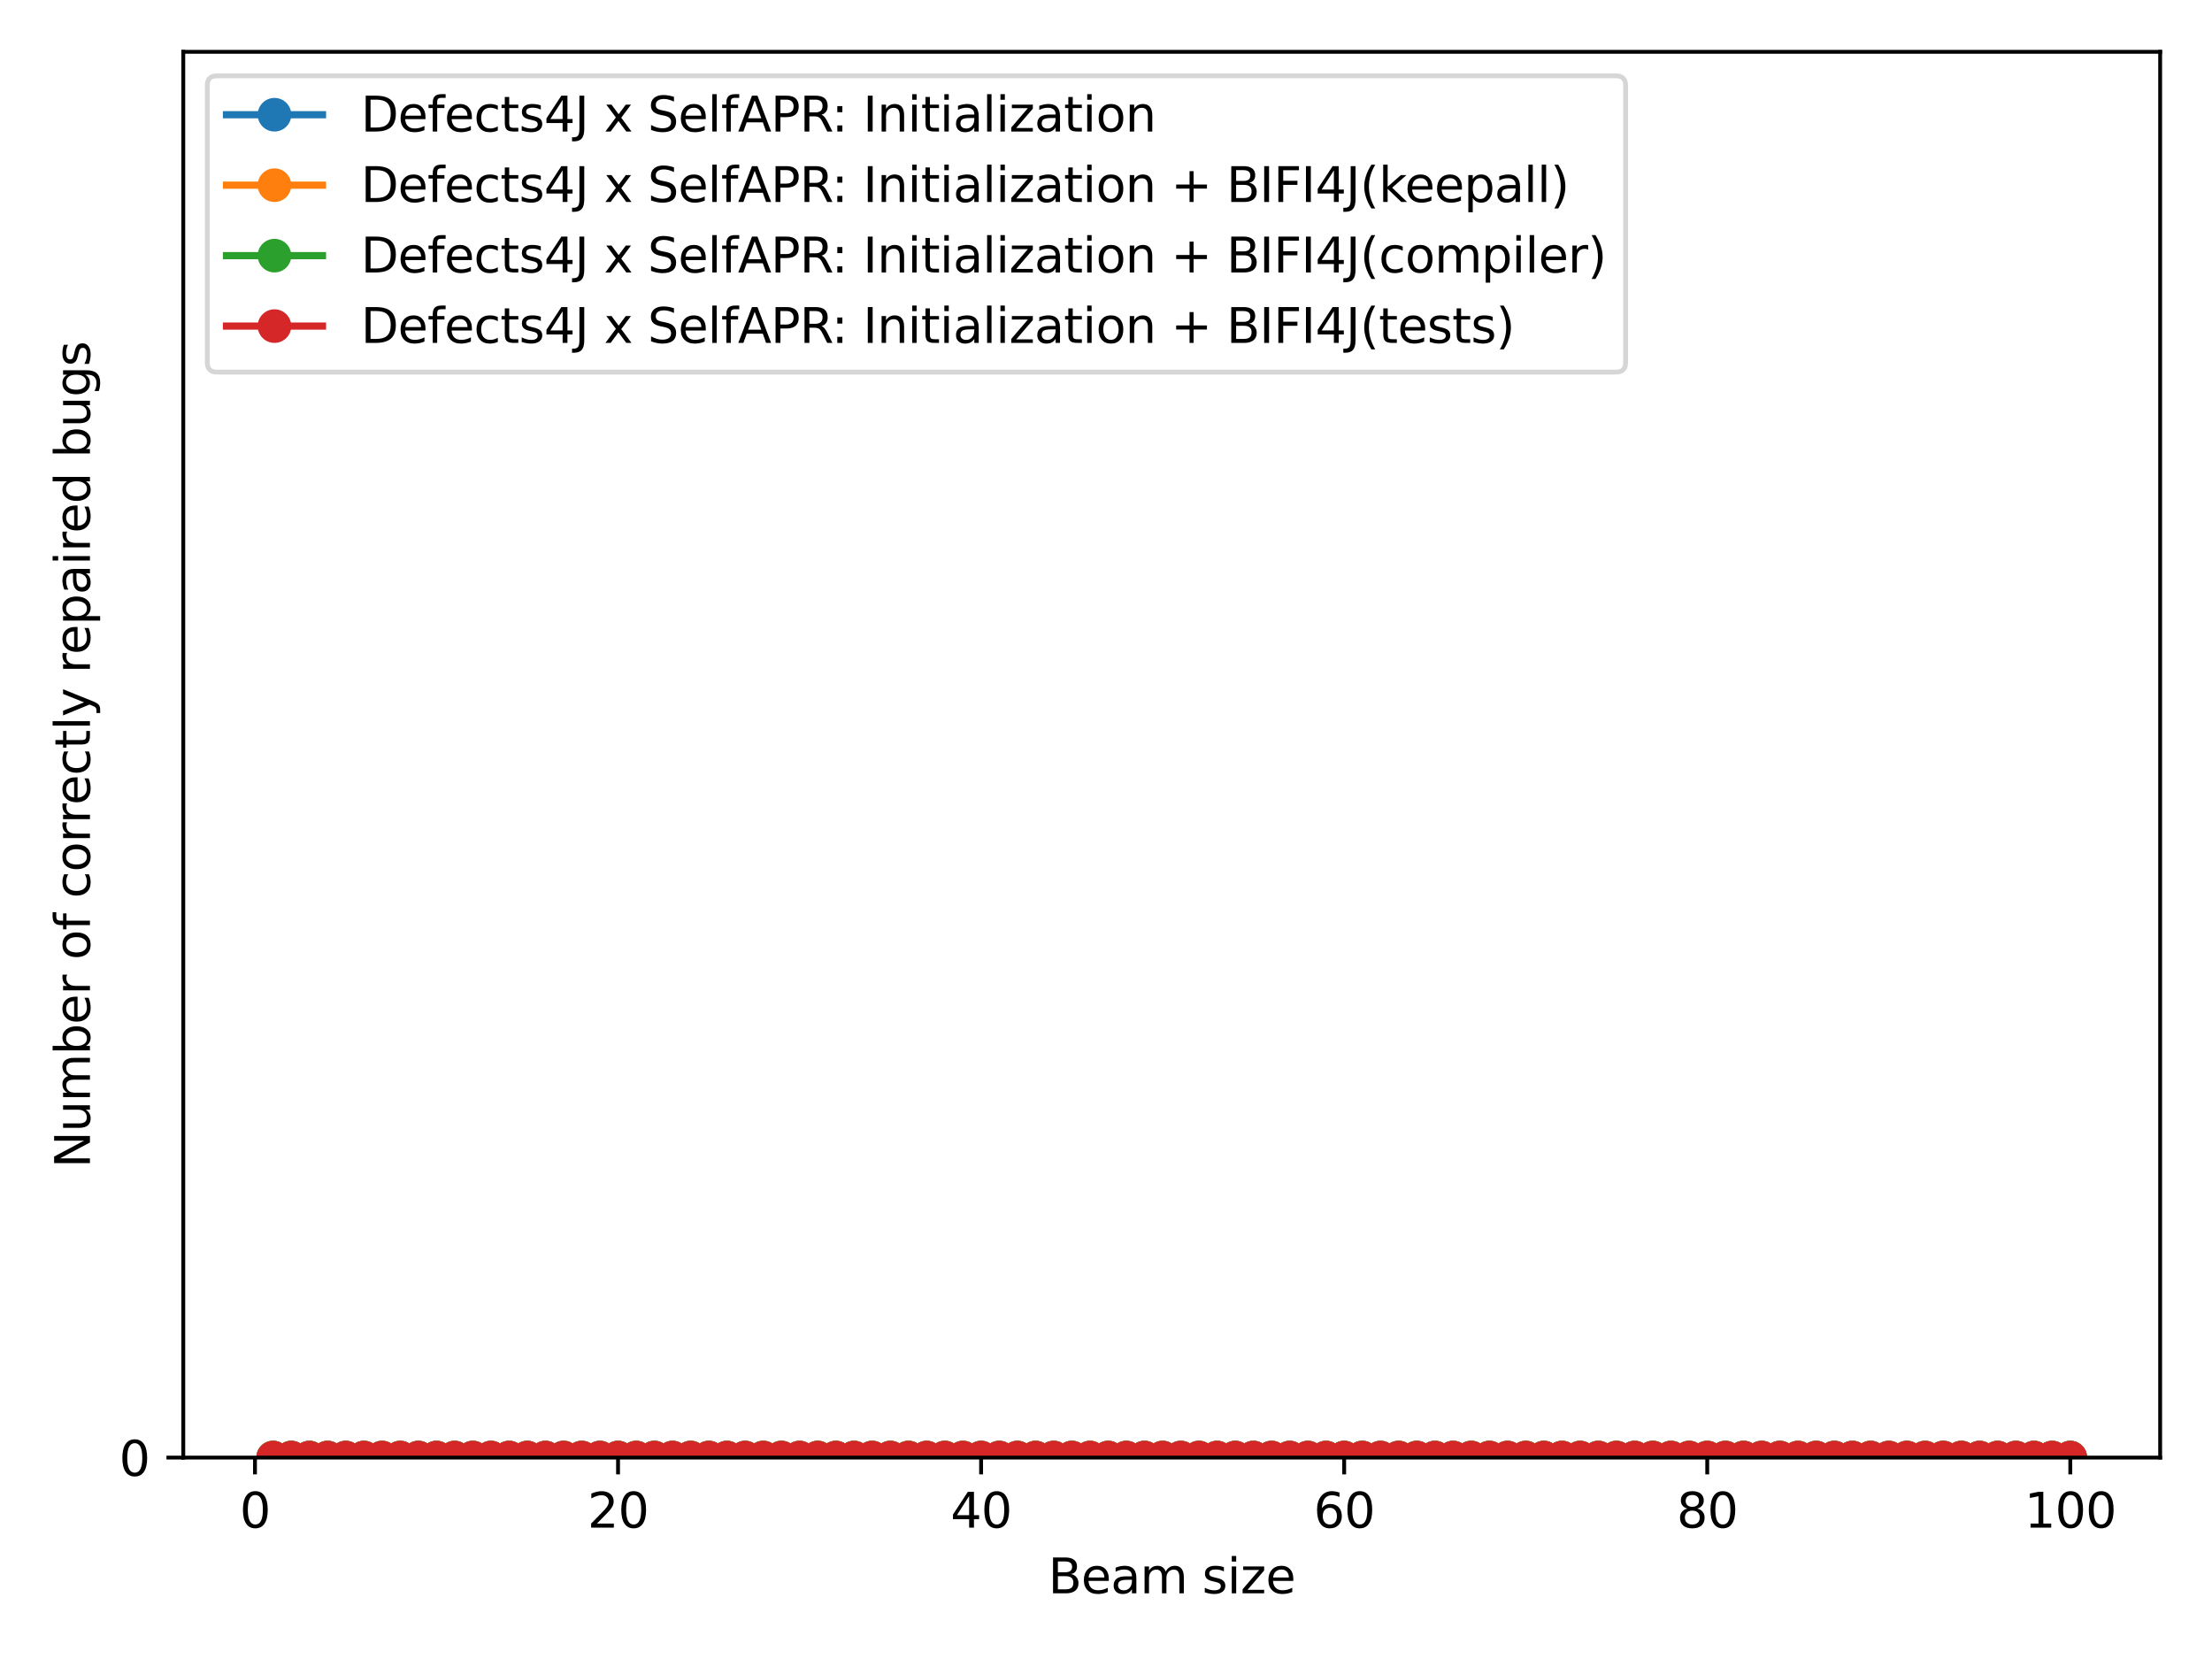 <?xml version="1.0" encoding="utf-8" standalone="no"?>
<!DOCTYPE svg PUBLIC "-//W3C//DTD SVG 1.1//EN"
  "http://www.w3.org/Graphics/SVG/1.1/DTD/svg11.dtd">
<svg xmlns:xlink="http://www.w3.org/1999/xlink" width="460.8pt" height="345.6pt" viewBox="0 0 460.8 345.6" xmlns="http://www.w3.org/2000/svg" version="1.1">
 <defs>
  <style type="text/css">*{stroke-linejoin: round; stroke-linecap: butt}</style>
 </defs>
 <g id="figure_1">
  <g id="patch_1">
   <path d="M 0 345.6 
L 460.8 345.6 
L 460.8 0 
L 0 0 
z
" style="fill: #ffffff"/>
  </g>
  <g id="axes_1">
   <g id="patch_2">
    <path d="M 38.18 303.64 
L 450 303.64 
L 450 10.8 
L 38.18 10.8 
z
" style="fill: #ffffff"/>
   </g>
   <g id="matplotlib.axis_1">
    <g id="xtick_1">
     <g id="line2d_1">
      <defs>
       <path id="mb1a1a389b8" d="M 0 0 
L 0 3.5 
" style="stroke: #000000; stroke-width: 0.8"/>
      </defs>
      <g>
       <use xlink:href="#mb1a1a389b8" x="53.117" y="303.64" style="stroke: #000000; stroke-width: 0.8"/>
      </g>
     </g>
     <g id="text_1">
      <!-- 0 -->
      <g transform="translate(49.936 318.238)scale(0.1 -0.1)">
       <defs>
        <path id="DejaVuSans-30" d="M 2034 4250 
Q 1547 4250 1301 3770 
Q 1056 3291 1056 2328 
Q 1056 1369 1301 889 
Q 1547 409 2034 409 
Q 2525 409 2770 889 
Q 3016 1369 3016 2328 
Q 3016 3291 2770 3770 
Q 2525 4250 2034 4250 
z
M 2034 4750 
Q 2819 4750 3233 4129 
Q 3647 3509 3647 2328 
Q 3647 1150 3233 529 
Q 2819 -91 2034 -91 
Q 1250 -91 836 529 
Q 422 1150 422 2328 
Q 422 3509 836 4129 
Q 1250 4750 2034 4750 
z
" transform="scale(0.016)"/>
       </defs>
       <use xlink:href="#DejaVuSans-30"/>
      </g>
     </g>
    </g>
    <g id="xtick_2">
     <g id="line2d_2">
      <g>
       <use xlink:href="#mb1a1a389b8" x="128.75" y="303.64" style="stroke: #000000; stroke-width: 0.8"/>
      </g>
     </g>
     <g id="text_2">
      <!-- 20 -->
      <g transform="translate(122.388 318.238)scale(0.1 -0.1)">
       <defs>
        <path id="DejaVuSans-32" d="M 1228 531 
L 3431 531 
L 3431 0 
L 469 0 
L 469 531 
Q 828 903 1448 1529 
Q 2069 2156 2228 2338 
Q 2531 2678 2651 2914 
Q 2772 3150 2772 3378 
Q 2772 3750 2511 3984 
Q 2250 4219 1831 4219 
Q 1534 4219 1204 4116 
Q 875 4013 500 3803 
L 500 4441 
Q 881 4594 1212 4672 
Q 1544 4750 1819 4750 
Q 2544 4750 2975 4387 
Q 3406 4025 3406 3419 
Q 3406 3131 3298 2873 
Q 3191 2616 2906 2266 
Q 2828 2175 2409 1742 
Q 1991 1309 1228 531 
z
" transform="scale(0.016)"/>
       </defs>
       <use xlink:href="#DejaVuSans-32"/>
       <use xlink:href="#DejaVuSans-30" x="63.623"/>
      </g>
     </g>
    </g>
    <g id="xtick_3">
     <g id="line2d_3">
      <g>
       <use xlink:href="#mb1a1a389b8" x="204.383" y="303.64" style="stroke: #000000; stroke-width: 0.8"/>
      </g>
     </g>
     <g id="text_3">
      <!-- 40 -->
      <g transform="translate(198.02 318.238)scale(0.1 -0.1)">
       <defs>
        <path id="DejaVuSans-34" d="M 2419 4116 
L 825 1625 
L 2419 1625 
L 2419 4116 
z
M 2253 4666 
L 3047 4666 
L 3047 1625 
L 3713 1625 
L 3713 1100 
L 3047 1100 
L 3047 0 
L 2419 0 
L 2419 1100 
L 313 1100 
L 313 1709 
L 2253 4666 
z
" transform="scale(0.016)"/>
       </defs>
       <use xlink:href="#DejaVuSans-34"/>
       <use xlink:href="#DejaVuSans-30" x="63.623"/>
      </g>
     </g>
    </g>
    <g id="xtick_4">
     <g id="line2d_4">
      <g>
       <use xlink:href="#mb1a1a389b8" x="280.016" y="303.64" style="stroke: #000000; stroke-width: 0.8"/>
      </g>
     </g>
     <g id="text_4">
      <!-- 60 -->
      <g transform="translate(273.653 318.238)scale(0.1 -0.1)">
       <defs>
        <path id="DejaVuSans-36" d="M 2113 2584 
Q 1688 2584 1439 2293 
Q 1191 2003 1191 1497 
Q 1191 994 1439 701 
Q 1688 409 2113 409 
Q 2538 409 2786 701 
Q 3034 994 3034 1497 
Q 3034 2003 2786 2293 
Q 2538 2584 2113 2584 
z
M 3366 4563 
L 3366 3988 
Q 3128 4100 2886 4159 
Q 2644 4219 2406 4219 
Q 1781 4219 1451 3797 
Q 1122 3375 1075 2522 
Q 1259 2794 1537 2939 
Q 1816 3084 2150 3084 
Q 2853 3084 3261 2657 
Q 3669 2231 3669 1497 
Q 3669 778 3244 343 
Q 2819 -91 2113 -91 
Q 1303 -91 875 529 
Q 447 1150 447 2328 
Q 447 3434 972 4092 
Q 1497 4750 2381 4750 
Q 2619 4750 2861 4703 
Q 3103 4656 3366 4563 
z
" transform="scale(0.016)"/>
       </defs>
       <use xlink:href="#DejaVuSans-36"/>
       <use xlink:href="#DejaVuSans-30" x="63.623"/>
      </g>
     </g>
    </g>
    <g id="xtick_5">
     <g id="line2d_5">
      <g>
       <use xlink:href="#mb1a1a389b8" x="355.648" y="303.64" style="stroke: #000000; stroke-width: 0.8"/>
      </g>
     </g>
     <g id="text_5">
      <!-- 80 -->
      <g transform="translate(349.286 318.238)scale(0.1 -0.1)">
       <defs>
        <path id="DejaVuSans-38" d="M 2034 2216 
Q 1584 2216 1326 1975 
Q 1069 1734 1069 1313 
Q 1069 891 1326 650 
Q 1584 409 2034 409 
Q 2484 409 2743 651 
Q 3003 894 3003 1313 
Q 3003 1734 2745 1975 
Q 2488 2216 2034 2216 
z
M 1403 2484 
Q 997 2584 770 2862 
Q 544 3141 544 3541 
Q 544 4100 942 4425 
Q 1341 4750 2034 4750 
Q 2731 4750 3128 4425 
Q 3525 4100 3525 3541 
Q 3525 3141 3298 2862 
Q 3072 2584 2669 2484 
Q 3125 2378 3379 2068 
Q 3634 1759 3634 1313 
Q 3634 634 3220 271 
Q 2806 -91 2034 -91 
Q 1263 -91 848 271 
Q 434 634 434 1313 
Q 434 1759 690 2068 
Q 947 2378 1403 2484 
z
M 1172 3481 
Q 1172 3119 1398 2916 
Q 1625 2713 2034 2713 
Q 2441 2713 2670 2916 
Q 2900 3119 2900 3481 
Q 2900 3844 2670 4047 
Q 2441 4250 2034 4250 
Q 1625 4250 1398 4047 
Q 1172 3844 1172 3481 
z
" transform="scale(0.016)"/>
       </defs>
       <use xlink:href="#DejaVuSans-38"/>
       <use xlink:href="#DejaVuSans-30" x="63.623"/>
      </g>
     </g>
    </g>
    <g id="xtick_6">
     <g id="line2d_6">
      <g>
       <use xlink:href="#mb1a1a389b8" x="431.281" y="303.64" style="stroke: #000000; stroke-width: 0.8"/>
      </g>
     </g>
     <g id="text_6">
      <!-- 100 -->
      <g transform="translate(421.737 318.238)scale(0.1 -0.1)">
       <defs>
        <path id="DejaVuSans-31" d="M 794 531 
L 1825 531 
L 1825 4091 
L 703 3866 
L 703 4441 
L 1819 4666 
L 2450 4666 
L 2450 531 
L 3481 531 
L 3481 0 
L 794 0 
L 794 531 
z
" transform="scale(0.016)"/>
       </defs>
       <use xlink:href="#DejaVuSans-31"/>
       <use xlink:href="#DejaVuSans-30" x="63.623"/>
       <use xlink:href="#DejaVuSans-30" x="127.246"/>
      </g>
     </g>
    </g>
    <g id="text_7">
     <!-- Beam size -->
     <g transform="translate(218.365 331.917)scale(0.1 -0.1)">
      <defs>
       <path id="DejaVuSans-42" d="M 1259 2228 
L 1259 519 
L 2272 519 
Q 2781 519 3026 730 
Q 3272 941 3272 1375 
Q 3272 1813 3026 2020 
Q 2781 2228 2272 2228 
L 1259 2228 
z
M 1259 4147 
L 1259 2741 
L 2194 2741 
Q 2656 2741 2882 2914 
Q 3109 3088 3109 3444 
Q 3109 3797 2882 3972 
Q 2656 4147 2194 4147 
L 1259 4147 
z
M 628 4666 
L 2241 4666 
Q 2963 4666 3353 4366 
Q 3744 4066 3744 3513 
Q 3744 3084 3544 2831 
Q 3344 2578 2956 2516 
Q 3422 2416 3680 2098 
Q 3938 1781 3938 1306 
Q 3938 681 3513 340 
Q 3088 0 2303 0 
L 628 0 
L 628 4666 
z
" transform="scale(0.016)"/>
       <path id="DejaVuSans-65" d="M 3597 1894 
L 3597 1613 
L 953 1613 
Q 991 1019 1311 708 
Q 1631 397 2203 397 
Q 2534 397 2845 478 
Q 3156 559 3463 722 
L 3463 178 
Q 3153 47 2828 -22 
Q 2503 -91 2169 -91 
Q 1331 -91 842 396 
Q 353 884 353 1716 
Q 353 2575 817 3079 
Q 1281 3584 2069 3584 
Q 2775 3584 3186 3129 
Q 3597 2675 3597 1894 
z
M 3022 2063 
Q 3016 2534 2758 2815 
Q 2500 3097 2075 3097 
Q 1594 3097 1305 2825 
Q 1016 2553 972 2059 
L 3022 2063 
z
" transform="scale(0.016)"/>
       <path id="DejaVuSans-61" d="M 2194 1759 
Q 1497 1759 1228 1600 
Q 959 1441 959 1056 
Q 959 750 1161 570 
Q 1363 391 1709 391 
Q 2188 391 2477 730 
Q 2766 1069 2766 1631 
L 2766 1759 
L 2194 1759 
z
M 3341 1997 
L 3341 0 
L 2766 0 
L 2766 531 
Q 2569 213 2275 61 
Q 1981 -91 1556 -91 
Q 1019 -91 701 211 
Q 384 513 384 1019 
Q 384 1609 779 1909 
Q 1175 2209 1959 2209 
L 2766 2209 
L 2766 2266 
Q 2766 2663 2505 2880 
Q 2244 3097 1772 3097 
Q 1472 3097 1187 3025 
Q 903 2953 641 2809 
L 641 3341 
Q 956 3463 1253 3523 
Q 1550 3584 1831 3584 
Q 2591 3584 2966 3190 
Q 3341 2797 3341 1997 
z
" transform="scale(0.016)"/>
       <path id="DejaVuSans-6d" d="M 3328 2828 
Q 3544 3216 3844 3400 
Q 4144 3584 4550 3584 
Q 5097 3584 5394 3201 
Q 5691 2819 5691 2113 
L 5691 0 
L 5113 0 
L 5113 2094 
Q 5113 2597 4934 2840 
Q 4756 3084 4391 3084 
Q 3944 3084 3684 2787 
Q 3425 2491 3425 1978 
L 3425 0 
L 2847 0 
L 2847 2094 
Q 2847 2600 2669 2842 
Q 2491 3084 2119 3084 
Q 1678 3084 1418 2786 
Q 1159 2488 1159 1978 
L 1159 0 
L 581 0 
L 581 3500 
L 1159 3500 
L 1159 2956 
Q 1356 3278 1631 3431 
Q 1906 3584 2284 3584 
Q 2666 3584 2933 3390 
Q 3200 3197 3328 2828 
z
" transform="scale(0.016)"/>
       <path id="DejaVuSans-20" transform="scale(0.016)"/>
       <path id="DejaVuSans-73" d="M 2834 3397 
L 2834 2853 
Q 2591 2978 2328 3040 
Q 2066 3103 1784 3103 
Q 1356 3103 1142 2972 
Q 928 2841 928 2578 
Q 928 2378 1081 2264 
Q 1234 2150 1697 2047 
L 1894 2003 
Q 2506 1872 2764 1633 
Q 3022 1394 3022 966 
Q 3022 478 2636 193 
Q 2250 -91 1575 -91 
Q 1294 -91 989 -36 
Q 684 19 347 128 
L 347 722 
Q 666 556 975 473 
Q 1284 391 1588 391 
Q 1994 391 2212 530 
Q 2431 669 2431 922 
Q 2431 1156 2273 1281 
Q 2116 1406 1581 1522 
L 1381 1569 
Q 847 1681 609 1914 
Q 372 2147 372 2553 
Q 372 3047 722 3315 
Q 1072 3584 1716 3584 
Q 2034 3584 2315 3537 
Q 2597 3491 2834 3397 
z
" transform="scale(0.016)"/>
       <path id="DejaVuSans-69" d="M 603 3500 
L 1178 3500 
L 1178 0 
L 603 0 
L 603 3500 
z
M 603 4863 
L 1178 4863 
L 1178 4134 
L 603 4134 
L 603 4863 
z
" transform="scale(0.016)"/>
       <path id="DejaVuSans-7a" d="M 353 3500 
L 3084 3500 
L 3084 2975 
L 922 459 
L 3084 459 
L 3084 0 
L 275 0 
L 275 525 
L 2438 3041 
L 353 3041 
L 353 3500 
z
" transform="scale(0.016)"/>
      </defs>
      <use xlink:href="#DejaVuSans-42"/>
      <use xlink:href="#DejaVuSans-65" x="68.604"/>
      <use xlink:href="#DejaVuSans-61" x="130.127"/>
      <use xlink:href="#DejaVuSans-6d" x="191.406"/>
      <use xlink:href="#DejaVuSans-20" x="288.818"/>
      <use xlink:href="#DejaVuSans-73" x="320.605"/>
      <use xlink:href="#DejaVuSans-69" x="372.705"/>
      <use xlink:href="#DejaVuSans-7a" x="400.488"/>
      <use xlink:href="#DejaVuSans-65" x="452.979"/>
     </g>
    </g>
   </g>
   <g id="matplotlib.axis_2">
    <g id="ytick_1">
     <g id="line2d_7">
      <defs>
       <path id="ma2e70e2261" d="M 0 0 
L -3.5 0 
" style="stroke: #000000; stroke-width: 0.8"/>
      </defs>
      <g>
       <use xlink:href="#ma2e70e2261" x="38.18" y="303.64" style="stroke: #000000; stroke-width: 0.8"/>
      </g>
     </g>
     <g id="text_8">
      <!-- 0 -->
      <g transform="translate(24.817 307.439)scale(0.1 -0.1)">
       <use xlink:href="#DejaVuSans-30"/>
      </g>
     </g>
    </g>
    <g id="text_9">
     <!-- Number of correctly repaired bugs -->
     <g transform="translate(18.738 243.298)rotate(-90)scale(0.1 -0.1)">
      <defs>
       <path id="DejaVuSans-4e" d="M 628 4666 
L 1478 4666 
L 3547 763 
L 3547 4666 
L 4159 4666 
L 4159 0 
L 3309 0 
L 1241 3903 
L 1241 0 
L 628 0 
L 628 4666 
z
" transform="scale(0.016)"/>
       <path id="DejaVuSans-75" d="M 544 1381 
L 544 3500 
L 1119 3500 
L 1119 1403 
Q 1119 906 1312 657 
Q 1506 409 1894 409 
Q 2359 409 2629 706 
Q 2900 1003 2900 1516 
L 2900 3500 
L 3475 3500 
L 3475 0 
L 2900 0 
L 2900 538 
Q 2691 219 2414 64 
Q 2138 -91 1772 -91 
Q 1169 -91 856 284 
Q 544 659 544 1381 
z
M 1991 3584 
L 1991 3584 
z
" transform="scale(0.016)"/>
       <path id="DejaVuSans-62" d="M 3116 1747 
Q 3116 2381 2855 2742 
Q 2594 3103 2138 3103 
Q 1681 3103 1420 2742 
Q 1159 2381 1159 1747 
Q 1159 1113 1420 752 
Q 1681 391 2138 391 
Q 2594 391 2855 752 
Q 3116 1113 3116 1747 
z
M 1159 2969 
Q 1341 3281 1617 3432 
Q 1894 3584 2278 3584 
Q 2916 3584 3314 3078 
Q 3713 2572 3713 1747 
Q 3713 922 3314 415 
Q 2916 -91 2278 -91 
Q 1894 -91 1617 61 
Q 1341 213 1159 525 
L 1159 0 
L 581 0 
L 581 4863 
L 1159 4863 
L 1159 2969 
z
" transform="scale(0.016)"/>
       <path id="DejaVuSans-72" d="M 2631 2963 
Q 2534 3019 2420 3045 
Q 2306 3072 2169 3072 
Q 1681 3072 1420 2755 
Q 1159 2438 1159 1844 
L 1159 0 
L 581 0 
L 581 3500 
L 1159 3500 
L 1159 2956 
Q 1341 3275 1631 3429 
Q 1922 3584 2338 3584 
Q 2397 3584 2469 3576 
Q 2541 3569 2628 3553 
L 2631 2963 
z
" transform="scale(0.016)"/>
       <path id="DejaVuSans-6f" d="M 1959 3097 
Q 1497 3097 1228 2736 
Q 959 2375 959 1747 
Q 959 1119 1226 758 
Q 1494 397 1959 397 
Q 2419 397 2687 759 
Q 2956 1122 2956 1747 
Q 2956 2369 2687 2733 
Q 2419 3097 1959 3097 
z
M 1959 3584 
Q 2709 3584 3137 3096 
Q 3566 2609 3566 1747 
Q 3566 888 3137 398 
Q 2709 -91 1959 -91 
Q 1206 -91 779 398 
Q 353 888 353 1747 
Q 353 2609 779 3096 
Q 1206 3584 1959 3584 
z
" transform="scale(0.016)"/>
       <path id="DejaVuSans-66" d="M 2375 4863 
L 2375 4384 
L 1825 4384 
Q 1516 4384 1395 4259 
Q 1275 4134 1275 3809 
L 1275 3500 
L 2222 3500 
L 2222 3053 
L 1275 3053 
L 1275 0 
L 697 0 
L 697 3053 
L 147 3053 
L 147 3500 
L 697 3500 
L 697 3744 
Q 697 4328 969 4595 
Q 1241 4863 1831 4863 
L 2375 4863 
z
" transform="scale(0.016)"/>
       <path id="DejaVuSans-63" d="M 3122 3366 
L 3122 2828 
Q 2878 2963 2633 3030 
Q 2388 3097 2138 3097 
Q 1578 3097 1268 2742 
Q 959 2388 959 1747 
Q 959 1106 1268 751 
Q 1578 397 2138 397 
Q 2388 397 2633 464 
Q 2878 531 3122 666 
L 3122 134 
Q 2881 22 2623 -34 
Q 2366 -91 2075 -91 
Q 1284 -91 818 406 
Q 353 903 353 1747 
Q 353 2603 823 3093 
Q 1294 3584 2113 3584 
Q 2378 3584 2631 3529 
Q 2884 3475 3122 3366 
z
" transform="scale(0.016)"/>
       <path id="DejaVuSans-74" d="M 1172 4494 
L 1172 3500 
L 2356 3500 
L 2356 3053 
L 1172 3053 
L 1172 1153 
Q 1172 725 1289 603 
Q 1406 481 1766 481 
L 2356 481 
L 2356 0 
L 1766 0 
Q 1100 0 847 248 
Q 594 497 594 1153 
L 594 3053 
L 172 3053 
L 172 3500 
L 594 3500 
L 594 4494 
L 1172 4494 
z
" transform="scale(0.016)"/>
       <path id="DejaVuSans-6c" d="M 603 4863 
L 1178 4863 
L 1178 0 
L 603 0 
L 603 4863 
z
" transform="scale(0.016)"/>
       <path id="DejaVuSans-79" d="M 2059 -325 
Q 1816 -950 1584 -1140 
Q 1353 -1331 966 -1331 
L 506 -1331 
L 506 -850 
L 844 -850 
Q 1081 -850 1212 -737 
Q 1344 -625 1503 -206 
L 1606 56 
L 191 3500 
L 800 3500 
L 1894 763 
L 2988 3500 
L 3597 3500 
L 2059 -325 
z
" transform="scale(0.016)"/>
       <path id="DejaVuSans-70" d="M 1159 525 
L 1159 -1331 
L 581 -1331 
L 581 3500 
L 1159 3500 
L 1159 2969 
Q 1341 3281 1617 3432 
Q 1894 3584 2278 3584 
Q 2916 3584 3314 3078 
Q 3713 2572 3713 1747 
Q 3713 922 3314 415 
Q 2916 -91 2278 -91 
Q 1894 -91 1617 61 
Q 1341 213 1159 525 
z
M 3116 1747 
Q 3116 2381 2855 2742 
Q 2594 3103 2138 3103 
Q 1681 3103 1420 2742 
Q 1159 2381 1159 1747 
Q 1159 1113 1420 752 
Q 1681 391 2138 391 
Q 2594 391 2855 752 
Q 3116 1113 3116 1747 
z
" transform="scale(0.016)"/>
       <path id="DejaVuSans-64" d="M 2906 2969 
L 2906 4863 
L 3481 4863 
L 3481 0 
L 2906 0 
L 2906 525 
Q 2725 213 2448 61 
Q 2172 -91 1784 -91 
Q 1150 -91 751 415 
Q 353 922 353 1747 
Q 353 2572 751 3078 
Q 1150 3584 1784 3584 
Q 2172 3584 2448 3432 
Q 2725 3281 2906 2969 
z
M 947 1747 
Q 947 1113 1208 752 
Q 1469 391 1925 391 
Q 2381 391 2643 752 
Q 2906 1113 2906 1747 
Q 2906 2381 2643 2742 
Q 2381 3103 1925 3103 
Q 1469 3103 1208 2742 
Q 947 2381 947 1747 
z
" transform="scale(0.016)"/>
       <path id="DejaVuSans-67" d="M 2906 1791 
Q 2906 2416 2648 2759 
Q 2391 3103 1925 3103 
Q 1463 3103 1205 2759 
Q 947 2416 947 1791 
Q 947 1169 1205 825 
Q 1463 481 1925 481 
Q 2391 481 2648 825 
Q 2906 1169 2906 1791 
z
M 3481 434 
Q 3481 -459 3084 -895 
Q 2688 -1331 1869 -1331 
Q 1566 -1331 1297 -1286 
Q 1028 -1241 775 -1147 
L 775 -588 
Q 1028 -725 1275 -790 
Q 1522 -856 1778 -856 
Q 2344 -856 2625 -561 
Q 2906 -266 2906 331 
L 2906 616 
Q 2728 306 2450 153 
Q 2172 0 1784 0 
Q 1141 0 747 490 
Q 353 981 353 1791 
Q 353 2603 747 3093 
Q 1141 3584 1784 3584 
Q 2172 3584 2450 3431 
Q 2728 3278 2906 2969 
L 2906 3500 
L 3481 3500 
L 3481 434 
z
" transform="scale(0.016)"/>
      </defs>
      <use xlink:href="#DejaVuSans-4e"/>
      <use xlink:href="#DejaVuSans-75" x="74.805"/>
      <use xlink:href="#DejaVuSans-6d" x="138.184"/>
      <use xlink:href="#DejaVuSans-62" x="235.596"/>
      <use xlink:href="#DejaVuSans-65" x="299.072"/>
      <use xlink:href="#DejaVuSans-72" x="360.596"/>
      <use xlink:href="#DejaVuSans-20" x="401.709"/>
      <use xlink:href="#DejaVuSans-6f" x="433.496"/>
      <use xlink:href="#DejaVuSans-66" x="494.678"/>
      <use xlink:href="#DejaVuSans-20" x="529.883"/>
      <use xlink:href="#DejaVuSans-63" x="561.67"/>
      <use xlink:href="#DejaVuSans-6f" x="616.65"/>
      <use xlink:href="#DejaVuSans-72" x="677.832"/>
      <use xlink:href="#DejaVuSans-72" x="717.195"/>
      <use xlink:href="#DejaVuSans-65" x="756.059"/>
      <use xlink:href="#DejaVuSans-63" x="817.582"/>
      <use xlink:href="#DejaVuSans-74" x="872.562"/>
      <use xlink:href="#DejaVuSans-6c" x="911.771"/>
      <use xlink:href="#DejaVuSans-79" x="939.555"/>
      <use xlink:href="#DejaVuSans-20" x="998.734"/>
      <use xlink:href="#DejaVuSans-72" x="1030.521"/>
      <use xlink:href="#DejaVuSans-65" x="1069.385"/>
      <use xlink:href="#DejaVuSans-70" x="1130.908"/>
      <use xlink:href="#DejaVuSans-61" x="1194.385"/>
      <use xlink:href="#DejaVuSans-69" x="1255.664"/>
      <use xlink:href="#DejaVuSans-72" x="1283.447"/>
      <use xlink:href="#DejaVuSans-65" x="1322.311"/>
      <use xlink:href="#DejaVuSans-64" x="1383.834"/>
      <use xlink:href="#DejaVuSans-20" x="1447.311"/>
      <use xlink:href="#DejaVuSans-62" x="1479.098"/>
      <use xlink:href="#DejaVuSans-75" x="1542.574"/>
      <use xlink:href="#DejaVuSans-67" x="1605.953"/>
      <use xlink:href="#DejaVuSans-73" x="1669.43"/>
     </g>
    </g>
   </g>
   <g id="line2d_8">
    <path d="M 56.899 303.64 
L 60.681 303.64 
L 64.462 303.64 
L 68.244 303.64 
L 72.026 303.64 
L 75.807 303.64 
L 79.589 303.64 
L 83.371 303.64 
L 87.152 303.64 
L 90.934 303.64 
L 94.715 303.64 
L 98.497 303.64 
L 102.279 303.64 
L 106.06 303.64 
L 109.842 303.64 
L 113.624 303.64 
L 117.405 303.64 
L 121.187 303.64 
L 124.969 303.64 
L 128.75 303.64 
L 132.532 303.64 
L 136.313 303.64 
L 140.095 303.64 
L 143.877 303.64 
L 147.658 303.64 
L 151.44 303.64 
L 155.222 303.64 
L 159.003 303.64 
L 162.785 303.64 
L 166.566 303.64 
L 170.348 303.64 
L 174.13 303.64 
L 177.911 303.64 
L 181.693 303.64 
L 185.475 303.64 
L 189.256 303.64 
L 193.038 303.64 
L 196.82 303.64 
L 200.601 303.64 
L 204.383 303.64 
L 208.164 303.64 
L 211.946 303.64 
L 215.728 303.64 
L 219.509 303.64 
L 223.291 303.64 
L 227.073 303.64 
L 230.854 303.64 
L 234.636 303.64 
L 238.418 303.64 
L 242.199 303.64 
L 245.981 303.64 
L 249.762 303.64 
L 253.544 303.64 
L 257.326 303.64 
L 261.107 303.64 
L 264.889 303.64 
L 268.671 303.64 
L 272.452 303.64 
L 276.234 303.64 
L 280.016 303.64 
L 283.797 303.64 
L 287.579 303.64 
L 291.36 303.64 
L 295.142 303.64 
L 298.924 303.64 
L 302.705 303.64 
L 306.487 303.64 
L 310.269 303.64 
L 314.05 303.64 
L 317.832 303.64 
L 321.614 303.64 
L 325.395 303.64 
L 329.177 303.64 
L 332.958 303.64 
L 336.74 303.64 
L 340.522 303.64 
L 344.303 303.64 
L 348.085 303.64 
L 351.867 303.64 
L 355.648 303.64 
L 359.43 303.64 
L 363.211 303.64 
L 366.993 303.64 
L 370.775 303.64 
L 374.556 303.64 
L 378.338 303.64 
L 382.12 303.64 
L 385.901 303.64 
L 389.683 303.64 
L 393.465 303.64 
L 397.246 303.64 
L 401.028 303.64 
L 404.809 303.64 
L 408.591 303.64 
L 412.373 303.64 
L 416.154 303.64 
L 419.936 303.64 
L 423.718 303.64 
L 427.499 303.64 
L 431.281 303.64 
" clip-path="url(#p17f5ce50b4)" style="fill: none; stroke: #1f77b4; stroke-width: 1.5; stroke-linecap: square"/>
    <defs>
     <path id="m8f5d338a46" d="M 0 3 
C 0.796 3 1.559 2.684 2.121 2.121 
C 2.684 1.559 3 0.796 3 0 
C 3 -0.796 2.684 -1.559 2.121 -2.121 
C 1.559 -2.684 0.796 -3 0 -3 
C -0.796 -3 -1.559 -2.684 -2.121 -2.121 
C -2.684 -1.559 -3 -0.796 -3 0 
C -3 0.796 -2.684 1.559 -2.121 2.121 
C -1.559 2.684 -0.796 3 0 3 
z
" style="stroke: #1f77b4"/>
    </defs>
    <g clip-path="url(#p17f5ce50b4)">
     <use xlink:href="#m8f5d338a46" x="56.899" y="303.64" style="fill: #1f77b4; stroke: #1f77b4"/>
     <use xlink:href="#m8f5d338a46" x="60.681" y="303.64" style="fill: #1f77b4; stroke: #1f77b4"/>
     <use xlink:href="#m8f5d338a46" x="64.462" y="303.64" style="fill: #1f77b4; stroke: #1f77b4"/>
     <use xlink:href="#m8f5d338a46" x="68.244" y="303.64" style="fill: #1f77b4; stroke: #1f77b4"/>
     <use xlink:href="#m8f5d338a46" x="72.026" y="303.64" style="fill: #1f77b4; stroke: #1f77b4"/>
     <use xlink:href="#m8f5d338a46" x="75.807" y="303.64" style="fill: #1f77b4; stroke: #1f77b4"/>
     <use xlink:href="#m8f5d338a46" x="79.589" y="303.64" style="fill: #1f77b4; stroke: #1f77b4"/>
     <use xlink:href="#m8f5d338a46" x="83.371" y="303.64" style="fill: #1f77b4; stroke: #1f77b4"/>
     <use xlink:href="#m8f5d338a46" x="87.152" y="303.64" style="fill: #1f77b4; stroke: #1f77b4"/>
     <use xlink:href="#m8f5d338a46" x="90.934" y="303.64" style="fill: #1f77b4; stroke: #1f77b4"/>
     <use xlink:href="#m8f5d338a46" x="94.715" y="303.64" style="fill: #1f77b4; stroke: #1f77b4"/>
     <use xlink:href="#m8f5d338a46" x="98.497" y="303.64" style="fill: #1f77b4; stroke: #1f77b4"/>
     <use xlink:href="#m8f5d338a46" x="102.279" y="303.64" style="fill: #1f77b4; stroke: #1f77b4"/>
     <use xlink:href="#m8f5d338a46" x="106.06" y="303.64" style="fill: #1f77b4; stroke: #1f77b4"/>
     <use xlink:href="#m8f5d338a46" x="109.842" y="303.64" style="fill: #1f77b4; stroke: #1f77b4"/>
     <use xlink:href="#m8f5d338a46" x="113.624" y="303.64" style="fill: #1f77b4; stroke: #1f77b4"/>
     <use xlink:href="#m8f5d338a46" x="117.405" y="303.64" style="fill: #1f77b4; stroke: #1f77b4"/>
     <use xlink:href="#m8f5d338a46" x="121.187" y="303.64" style="fill: #1f77b4; stroke: #1f77b4"/>
     <use xlink:href="#m8f5d338a46" x="124.969" y="303.64" style="fill: #1f77b4; stroke: #1f77b4"/>
     <use xlink:href="#m8f5d338a46" x="128.75" y="303.64" style="fill: #1f77b4; stroke: #1f77b4"/>
     <use xlink:href="#m8f5d338a46" x="132.532" y="303.64" style="fill: #1f77b4; stroke: #1f77b4"/>
     <use xlink:href="#m8f5d338a46" x="136.313" y="303.64" style="fill: #1f77b4; stroke: #1f77b4"/>
     <use xlink:href="#m8f5d338a46" x="140.095" y="303.64" style="fill: #1f77b4; stroke: #1f77b4"/>
     <use xlink:href="#m8f5d338a46" x="143.877" y="303.64" style="fill: #1f77b4; stroke: #1f77b4"/>
     <use xlink:href="#m8f5d338a46" x="147.658" y="303.64" style="fill: #1f77b4; stroke: #1f77b4"/>
     <use xlink:href="#m8f5d338a46" x="151.44" y="303.64" style="fill: #1f77b4; stroke: #1f77b4"/>
     <use xlink:href="#m8f5d338a46" x="155.222" y="303.64" style="fill: #1f77b4; stroke: #1f77b4"/>
     <use xlink:href="#m8f5d338a46" x="159.003" y="303.64" style="fill: #1f77b4; stroke: #1f77b4"/>
     <use xlink:href="#m8f5d338a46" x="162.785" y="303.64" style="fill: #1f77b4; stroke: #1f77b4"/>
     <use xlink:href="#m8f5d338a46" x="166.566" y="303.64" style="fill: #1f77b4; stroke: #1f77b4"/>
     <use xlink:href="#m8f5d338a46" x="170.348" y="303.64" style="fill: #1f77b4; stroke: #1f77b4"/>
     <use xlink:href="#m8f5d338a46" x="174.13" y="303.64" style="fill: #1f77b4; stroke: #1f77b4"/>
     <use xlink:href="#m8f5d338a46" x="177.911" y="303.64" style="fill: #1f77b4; stroke: #1f77b4"/>
     <use xlink:href="#m8f5d338a46" x="181.693" y="303.64" style="fill: #1f77b4; stroke: #1f77b4"/>
     <use xlink:href="#m8f5d338a46" x="185.475" y="303.64" style="fill: #1f77b4; stroke: #1f77b4"/>
     <use xlink:href="#m8f5d338a46" x="189.256" y="303.64" style="fill: #1f77b4; stroke: #1f77b4"/>
     <use xlink:href="#m8f5d338a46" x="193.038" y="303.64" style="fill: #1f77b4; stroke: #1f77b4"/>
     <use xlink:href="#m8f5d338a46" x="196.82" y="303.64" style="fill: #1f77b4; stroke: #1f77b4"/>
     <use xlink:href="#m8f5d338a46" x="200.601" y="303.64" style="fill: #1f77b4; stroke: #1f77b4"/>
     <use xlink:href="#m8f5d338a46" x="204.383" y="303.64" style="fill: #1f77b4; stroke: #1f77b4"/>
     <use xlink:href="#m8f5d338a46" x="208.164" y="303.64" style="fill: #1f77b4; stroke: #1f77b4"/>
     <use xlink:href="#m8f5d338a46" x="211.946" y="303.64" style="fill: #1f77b4; stroke: #1f77b4"/>
     <use xlink:href="#m8f5d338a46" x="215.728" y="303.64" style="fill: #1f77b4; stroke: #1f77b4"/>
     <use xlink:href="#m8f5d338a46" x="219.509" y="303.64" style="fill: #1f77b4; stroke: #1f77b4"/>
     <use xlink:href="#m8f5d338a46" x="223.291" y="303.64" style="fill: #1f77b4; stroke: #1f77b4"/>
     <use xlink:href="#m8f5d338a46" x="227.073" y="303.64" style="fill: #1f77b4; stroke: #1f77b4"/>
     <use xlink:href="#m8f5d338a46" x="230.854" y="303.64" style="fill: #1f77b4; stroke: #1f77b4"/>
     <use xlink:href="#m8f5d338a46" x="234.636" y="303.64" style="fill: #1f77b4; stroke: #1f77b4"/>
     <use xlink:href="#m8f5d338a46" x="238.418" y="303.64" style="fill: #1f77b4; stroke: #1f77b4"/>
     <use xlink:href="#m8f5d338a46" x="242.199" y="303.64" style="fill: #1f77b4; stroke: #1f77b4"/>
     <use xlink:href="#m8f5d338a46" x="245.981" y="303.64" style="fill: #1f77b4; stroke: #1f77b4"/>
     <use xlink:href="#m8f5d338a46" x="249.762" y="303.64" style="fill: #1f77b4; stroke: #1f77b4"/>
     <use xlink:href="#m8f5d338a46" x="253.544" y="303.64" style="fill: #1f77b4; stroke: #1f77b4"/>
     <use xlink:href="#m8f5d338a46" x="257.326" y="303.64" style="fill: #1f77b4; stroke: #1f77b4"/>
     <use xlink:href="#m8f5d338a46" x="261.107" y="303.64" style="fill: #1f77b4; stroke: #1f77b4"/>
     <use xlink:href="#m8f5d338a46" x="264.889" y="303.64" style="fill: #1f77b4; stroke: #1f77b4"/>
     <use xlink:href="#m8f5d338a46" x="268.671" y="303.64" style="fill: #1f77b4; stroke: #1f77b4"/>
     <use xlink:href="#m8f5d338a46" x="272.452" y="303.64" style="fill: #1f77b4; stroke: #1f77b4"/>
     <use xlink:href="#m8f5d338a46" x="276.234" y="303.64" style="fill: #1f77b4; stroke: #1f77b4"/>
     <use xlink:href="#m8f5d338a46" x="280.016" y="303.64" style="fill: #1f77b4; stroke: #1f77b4"/>
     <use xlink:href="#m8f5d338a46" x="283.797" y="303.64" style="fill: #1f77b4; stroke: #1f77b4"/>
     <use xlink:href="#m8f5d338a46" x="287.579" y="303.64" style="fill: #1f77b4; stroke: #1f77b4"/>
     <use xlink:href="#m8f5d338a46" x="291.36" y="303.64" style="fill: #1f77b4; stroke: #1f77b4"/>
     <use xlink:href="#m8f5d338a46" x="295.142" y="303.64" style="fill: #1f77b4; stroke: #1f77b4"/>
     <use xlink:href="#m8f5d338a46" x="298.924" y="303.64" style="fill: #1f77b4; stroke: #1f77b4"/>
     <use xlink:href="#m8f5d338a46" x="302.705" y="303.64" style="fill: #1f77b4; stroke: #1f77b4"/>
     <use xlink:href="#m8f5d338a46" x="306.487" y="303.64" style="fill: #1f77b4; stroke: #1f77b4"/>
     <use xlink:href="#m8f5d338a46" x="310.269" y="303.64" style="fill: #1f77b4; stroke: #1f77b4"/>
     <use xlink:href="#m8f5d338a46" x="314.05" y="303.64" style="fill: #1f77b4; stroke: #1f77b4"/>
     <use xlink:href="#m8f5d338a46" x="317.832" y="303.64" style="fill: #1f77b4; stroke: #1f77b4"/>
     <use xlink:href="#m8f5d338a46" x="321.614" y="303.64" style="fill: #1f77b4; stroke: #1f77b4"/>
     <use xlink:href="#m8f5d338a46" x="325.395" y="303.64" style="fill: #1f77b4; stroke: #1f77b4"/>
     <use xlink:href="#m8f5d338a46" x="329.177" y="303.64" style="fill: #1f77b4; stroke: #1f77b4"/>
     <use xlink:href="#m8f5d338a46" x="332.958" y="303.64" style="fill: #1f77b4; stroke: #1f77b4"/>
     <use xlink:href="#m8f5d338a46" x="336.74" y="303.64" style="fill: #1f77b4; stroke: #1f77b4"/>
     <use xlink:href="#m8f5d338a46" x="340.522" y="303.64" style="fill: #1f77b4; stroke: #1f77b4"/>
     <use xlink:href="#m8f5d338a46" x="344.303" y="303.64" style="fill: #1f77b4; stroke: #1f77b4"/>
     <use xlink:href="#m8f5d338a46" x="348.085" y="303.64" style="fill: #1f77b4; stroke: #1f77b4"/>
     <use xlink:href="#m8f5d338a46" x="351.867" y="303.64" style="fill: #1f77b4; stroke: #1f77b4"/>
     <use xlink:href="#m8f5d338a46" x="355.648" y="303.64" style="fill: #1f77b4; stroke: #1f77b4"/>
     <use xlink:href="#m8f5d338a46" x="359.43" y="303.64" style="fill: #1f77b4; stroke: #1f77b4"/>
     <use xlink:href="#m8f5d338a46" x="363.211" y="303.64" style="fill: #1f77b4; stroke: #1f77b4"/>
     <use xlink:href="#m8f5d338a46" x="366.993" y="303.64" style="fill: #1f77b4; stroke: #1f77b4"/>
     <use xlink:href="#m8f5d338a46" x="370.775" y="303.64" style="fill: #1f77b4; stroke: #1f77b4"/>
     <use xlink:href="#m8f5d338a46" x="374.556" y="303.64" style="fill: #1f77b4; stroke: #1f77b4"/>
     <use xlink:href="#m8f5d338a46" x="378.338" y="303.64" style="fill: #1f77b4; stroke: #1f77b4"/>
     <use xlink:href="#m8f5d338a46" x="382.12" y="303.64" style="fill: #1f77b4; stroke: #1f77b4"/>
     <use xlink:href="#m8f5d338a46" x="385.901" y="303.64" style="fill: #1f77b4; stroke: #1f77b4"/>
     <use xlink:href="#m8f5d338a46" x="389.683" y="303.64" style="fill: #1f77b4; stroke: #1f77b4"/>
     <use xlink:href="#m8f5d338a46" x="393.465" y="303.64" style="fill: #1f77b4; stroke: #1f77b4"/>
     <use xlink:href="#m8f5d338a46" x="397.246" y="303.64" style="fill: #1f77b4; stroke: #1f77b4"/>
     <use xlink:href="#m8f5d338a46" x="401.028" y="303.64" style="fill: #1f77b4; stroke: #1f77b4"/>
     <use xlink:href="#m8f5d338a46" x="404.809" y="303.64" style="fill: #1f77b4; stroke: #1f77b4"/>
     <use xlink:href="#m8f5d338a46" x="408.591" y="303.64" style="fill: #1f77b4; stroke: #1f77b4"/>
     <use xlink:href="#m8f5d338a46" x="412.373" y="303.64" style="fill: #1f77b4; stroke: #1f77b4"/>
     <use xlink:href="#m8f5d338a46" x="416.154" y="303.64" style="fill: #1f77b4; stroke: #1f77b4"/>
     <use xlink:href="#m8f5d338a46" x="419.936" y="303.64" style="fill: #1f77b4; stroke: #1f77b4"/>
     <use xlink:href="#m8f5d338a46" x="423.718" y="303.64" style="fill: #1f77b4; stroke: #1f77b4"/>
     <use xlink:href="#m8f5d338a46" x="427.499" y="303.64" style="fill: #1f77b4; stroke: #1f77b4"/>
     <use xlink:href="#m8f5d338a46" x="431.281" y="303.64" style="fill: #1f77b4; stroke: #1f77b4"/>
    </g>
   </g>
   <g id="line2d_9">
    <path d="M 56.899 303.64 
L 60.681 303.64 
L 64.462 303.64 
L 68.244 303.64 
L 72.026 303.64 
L 75.807 303.64 
L 79.589 303.64 
L 83.371 303.64 
L 87.152 303.64 
L 90.934 303.64 
L 94.715 303.64 
L 98.497 303.64 
L 102.279 303.64 
L 106.06 303.64 
L 109.842 303.64 
L 113.624 303.64 
L 117.405 303.64 
L 121.187 303.64 
L 124.969 303.64 
L 128.75 303.64 
L 132.532 303.64 
L 136.313 303.64 
L 140.095 303.64 
L 143.877 303.64 
L 147.658 303.64 
L 151.44 303.64 
L 155.222 303.64 
L 159.003 303.64 
L 162.785 303.64 
L 166.566 303.64 
L 170.348 303.64 
L 174.13 303.64 
L 177.911 303.64 
L 181.693 303.64 
L 185.475 303.64 
L 189.256 303.64 
L 193.038 303.64 
L 196.82 303.64 
L 200.601 303.64 
L 204.383 303.64 
L 208.164 303.64 
L 211.946 303.64 
L 215.728 303.64 
L 219.509 303.64 
L 223.291 303.64 
L 227.073 303.64 
L 230.854 303.64 
L 234.636 303.64 
L 238.418 303.64 
L 242.199 303.64 
L 245.981 303.64 
L 249.762 303.64 
L 253.544 303.64 
L 257.326 303.64 
L 261.107 303.64 
L 264.889 303.64 
L 268.671 303.64 
L 272.452 303.64 
L 276.234 303.64 
L 280.016 303.64 
L 283.797 303.64 
L 287.579 303.64 
L 291.36 303.64 
L 295.142 303.64 
L 298.924 303.64 
L 302.705 303.64 
L 306.487 303.64 
L 310.269 303.64 
L 314.05 303.64 
L 317.832 303.64 
L 321.614 303.64 
L 325.395 303.64 
L 329.177 303.64 
L 332.958 303.64 
L 336.74 303.64 
L 340.522 303.64 
L 344.303 303.64 
L 348.085 303.64 
L 351.867 303.64 
L 355.648 303.64 
L 359.43 303.64 
L 363.211 303.64 
L 366.993 303.64 
L 370.775 303.64 
L 374.556 303.64 
L 378.338 303.64 
L 382.12 303.64 
L 385.901 303.64 
L 389.683 303.64 
L 393.465 303.64 
L 397.246 303.64 
L 401.028 303.64 
L 404.809 303.64 
L 408.591 303.64 
L 412.373 303.64 
L 416.154 303.64 
L 419.936 303.64 
L 423.718 303.64 
L 427.499 303.64 
L 431.281 303.64 
" clip-path="url(#p17f5ce50b4)" style="fill: none; stroke: #ff7f0e; stroke-width: 1.5; stroke-linecap: square"/>
    <defs>
     <path id="mdd2e3828ba" d="M 0 3 
C 0.796 3 1.559 2.684 2.121 2.121 
C 2.684 1.559 3 0.796 3 0 
C 3 -0.796 2.684 -1.559 2.121 -2.121 
C 1.559 -2.684 0.796 -3 0 -3 
C -0.796 -3 -1.559 -2.684 -2.121 -2.121 
C -2.684 -1.559 -3 -0.796 -3 0 
C -3 0.796 -2.684 1.559 -2.121 2.121 
C -1.559 2.684 -0.796 3 0 3 
z
" style="stroke: #ff7f0e"/>
    </defs>
    <g clip-path="url(#p17f5ce50b4)">
     <use xlink:href="#mdd2e3828ba" x="56.899" y="303.64" style="fill: #ff7f0e; stroke: #ff7f0e"/>
     <use xlink:href="#mdd2e3828ba" x="60.681" y="303.64" style="fill: #ff7f0e; stroke: #ff7f0e"/>
     <use xlink:href="#mdd2e3828ba" x="64.462" y="303.64" style="fill: #ff7f0e; stroke: #ff7f0e"/>
     <use xlink:href="#mdd2e3828ba" x="68.244" y="303.64" style="fill: #ff7f0e; stroke: #ff7f0e"/>
     <use xlink:href="#mdd2e3828ba" x="72.026" y="303.64" style="fill: #ff7f0e; stroke: #ff7f0e"/>
     <use xlink:href="#mdd2e3828ba" x="75.807" y="303.64" style="fill: #ff7f0e; stroke: #ff7f0e"/>
     <use xlink:href="#mdd2e3828ba" x="79.589" y="303.64" style="fill: #ff7f0e; stroke: #ff7f0e"/>
     <use xlink:href="#mdd2e3828ba" x="83.371" y="303.64" style="fill: #ff7f0e; stroke: #ff7f0e"/>
     <use xlink:href="#mdd2e3828ba" x="87.152" y="303.64" style="fill: #ff7f0e; stroke: #ff7f0e"/>
     <use xlink:href="#mdd2e3828ba" x="90.934" y="303.64" style="fill: #ff7f0e; stroke: #ff7f0e"/>
     <use xlink:href="#mdd2e3828ba" x="94.715" y="303.64" style="fill: #ff7f0e; stroke: #ff7f0e"/>
     <use xlink:href="#mdd2e3828ba" x="98.497" y="303.64" style="fill: #ff7f0e; stroke: #ff7f0e"/>
     <use xlink:href="#mdd2e3828ba" x="102.279" y="303.64" style="fill: #ff7f0e; stroke: #ff7f0e"/>
     <use xlink:href="#mdd2e3828ba" x="106.06" y="303.64" style="fill: #ff7f0e; stroke: #ff7f0e"/>
     <use xlink:href="#mdd2e3828ba" x="109.842" y="303.64" style="fill: #ff7f0e; stroke: #ff7f0e"/>
     <use xlink:href="#mdd2e3828ba" x="113.624" y="303.64" style="fill: #ff7f0e; stroke: #ff7f0e"/>
     <use xlink:href="#mdd2e3828ba" x="117.405" y="303.64" style="fill: #ff7f0e; stroke: #ff7f0e"/>
     <use xlink:href="#mdd2e3828ba" x="121.187" y="303.64" style="fill: #ff7f0e; stroke: #ff7f0e"/>
     <use xlink:href="#mdd2e3828ba" x="124.969" y="303.64" style="fill: #ff7f0e; stroke: #ff7f0e"/>
     <use xlink:href="#mdd2e3828ba" x="128.75" y="303.64" style="fill: #ff7f0e; stroke: #ff7f0e"/>
     <use xlink:href="#mdd2e3828ba" x="132.532" y="303.64" style="fill: #ff7f0e; stroke: #ff7f0e"/>
     <use xlink:href="#mdd2e3828ba" x="136.313" y="303.64" style="fill: #ff7f0e; stroke: #ff7f0e"/>
     <use xlink:href="#mdd2e3828ba" x="140.095" y="303.64" style="fill: #ff7f0e; stroke: #ff7f0e"/>
     <use xlink:href="#mdd2e3828ba" x="143.877" y="303.64" style="fill: #ff7f0e; stroke: #ff7f0e"/>
     <use xlink:href="#mdd2e3828ba" x="147.658" y="303.64" style="fill: #ff7f0e; stroke: #ff7f0e"/>
     <use xlink:href="#mdd2e3828ba" x="151.44" y="303.64" style="fill: #ff7f0e; stroke: #ff7f0e"/>
     <use xlink:href="#mdd2e3828ba" x="155.222" y="303.64" style="fill: #ff7f0e; stroke: #ff7f0e"/>
     <use xlink:href="#mdd2e3828ba" x="159.003" y="303.64" style="fill: #ff7f0e; stroke: #ff7f0e"/>
     <use xlink:href="#mdd2e3828ba" x="162.785" y="303.64" style="fill: #ff7f0e; stroke: #ff7f0e"/>
     <use xlink:href="#mdd2e3828ba" x="166.566" y="303.64" style="fill: #ff7f0e; stroke: #ff7f0e"/>
     <use xlink:href="#mdd2e3828ba" x="170.348" y="303.64" style="fill: #ff7f0e; stroke: #ff7f0e"/>
     <use xlink:href="#mdd2e3828ba" x="174.13" y="303.64" style="fill: #ff7f0e; stroke: #ff7f0e"/>
     <use xlink:href="#mdd2e3828ba" x="177.911" y="303.64" style="fill: #ff7f0e; stroke: #ff7f0e"/>
     <use xlink:href="#mdd2e3828ba" x="181.693" y="303.64" style="fill: #ff7f0e; stroke: #ff7f0e"/>
     <use xlink:href="#mdd2e3828ba" x="185.475" y="303.64" style="fill: #ff7f0e; stroke: #ff7f0e"/>
     <use xlink:href="#mdd2e3828ba" x="189.256" y="303.64" style="fill: #ff7f0e; stroke: #ff7f0e"/>
     <use xlink:href="#mdd2e3828ba" x="193.038" y="303.64" style="fill: #ff7f0e; stroke: #ff7f0e"/>
     <use xlink:href="#mdd2e3828ba" x="196.82" y="303.64" style="fill: #ff7f0e; stroke: #ff7f0e"/>
     <use xlink:href="#mdd2e3828ba" x="200.601" y="303.64" style="fill: #ff7f0e; stroke: #ff7f0e"/>
     <use xlink:href="#mdd2e3828ba" x="204.383" y="303.64" style="fill: #ff7f0e; stroke: #ff7f0e"/>
     <use xlink:href="#mdd2e3828ba" x="208.164" y="303.64" style="fill: #ff7f0e; stroke: #ff7f0e"/>
     <use xlink:href="#mdd2e3828ba" x="211.946" y="303.64" style="fill: #ff7f0e; stroke: #ff7f0e"/>
     <use xlink:href="#mdd2e3828ba" x="215.728" y="303.64" style="fill: #ff7f0e; stroke: #ff7f0e"/>
     <use xlink:href="#mdd2e3828ba" x="219.509" y="303.64" style="fill: #ff7f0e; stroke: #ff7f0e"/>
     <use xlink:href="#mdd2e3828ba" x="223.291" y="303.64" style="fill: #ff7f0e; stroke: #ff7f0e"/>
     <use xlink:href="#mdd2e3828ba" x="227.073" y="303.64" style="fill: #ff7f0e; stroke: #ff7f0e"/>
     <use xlink:href="#mdd2e3828ba" x="230.854" y="303.64" style="fill: #ff7f0e; stroke: #ff7f0e"/>
     <use xlink:href="#mdd2e3828ba" x="234.636" y="303.64" style="fill: #ff7f0e; stroke: #ff7f0e"/>
     <use xlink:href="#mdd2e3828ba" x="238.418" y="303.64" style="fill: #ff7f0e; stroke: #ff7f0e"/>
     <use xlink:href="#mdd2e3828ba" x="242.199" y="303.64" style="fill: #ff7f0e; stroke: #ff7f0e"/>
     <use xlink:href="#mdd2e3828ba" x="245.981" y="303.64" style="fill: #ff7f0e; stroke: #ff7f0e"/>
     <use xlink:href="#mdd2e3828ba" x="249.762" y="303.64" style="fill: #ff7f0e; stroke: #ff7f0e"/>
     <use xlink:href="#mdd2e3828ba" x="253.544" y="303.64" style="fill: #ff7f0e; stroke: #ff7f0e"/>
     <use xlink:href="#mdd2e3828ba" x="257.326" y="303.64" style="fill: #ff7f0e; stroke: #ff7f0e"/>
     <use xlink:href="#mdd2e3828ba" x="261.107" y="303.64" style="fill: #ff7f0e; stroke: #ff7f0e"/>
     <use xlink:href="#mdd2e3828ba" x="264.889" y="303.64" style="fill: #ff7f0e; stroke: #ff7f0e"/>
     <use xlink:href="#mdd2e3828ba" x="268.671" y="303.64" style="fill: #ff7f0e; stroke: #ff7f0e"/>
     <use xlink:href="#mdd2e3828ba" x="272.452" y="303.64" style="fill: #ff7f0e; stroke: #ff7f0e"/>
     <use xlink:href="#mdd2e3828ba" x="276.234" y="303.64" style="fill: #ff7f0e; stroke: #ff7f0e"/>
     <use xlink:href="#mdd2e3828ba" x="280.016" y="303.64" style="fill: #ff7f0e; stroke: #ff7f0e"/>
     <use xlink:href="#mdd2e3828ba" x="283.797" y="303.64" style="fill: #ff7f0e; stroke: #ff7f0e"/>
     <use xlink:href="#mdd2e3828ba" x="287.579" y="303.64" style="fill: #ff7f0e; stroke: #ff7f0e"/>
     <use xlink:href="#mdd2e3828ba" x="291.36" y="303.64" style="fill: #ff7f0e; stroke: #ff7f0e"/>
     <use xlink:href="#mdd2e3828ba" x="295.142" y="303.64" style="fill: #ff7f0e; stroke: #ff7f0e"/>
     <use xlink:href="#mdd2e3828ba" x="298.924" y="303.64" style="fill: #ff7f0e; stroke: #ff7f0e"/>
     <use xlink:href="#mdd2e3828ba" x="302.705" y="303.64" style="fill: #ff7f0e; stroke: #ff7f0e"/>
     <use xlink:href="#mdd2e3828ba" x="306.487" y="303.64" style="fill: #ff7f0e; stroke: #ff7f0e"/>
     <use xlink:href="#mdd2e3828ba" x="310.269" y="303.64" style="fill: #ff7f0e; stroke: #ff7f0e"/>
     <use xlink:href="#mdd2e3828ba" x="314.05" y="303.64" style="fill: #ff7f0e; stroke: #ff7f0e"/>
     <use xlink:href="#mdd2e3828ba" x="317.832" y="303.64" style="fill: #ff7f0e; stroke: #ff7f0e"/>
     <use xlink:href="#mdd2e3828ba" x="321.614" y="303.64" style="fill: #ff7f0e; stroke: #ff7f0e"/>
     <use xlink:href="#mdd2e3828ba" x="325.395" y="303.64" style="fill: #ff7f0e; stroke: #ff7f0e"/>
     <use xlink:href="#mdd2e3828ba" x="329.177" y="303.64" style="fill: #ff7f0e; stroke: #ff7f0e"/>
     <use xlink:href="#mdd2e3828ba" x="332.958" y="303.64" style="fill: #ff7f0e; stroke: #ff7f0e"/>
     <use xlink:href="#mdd2e3828ba" x="336.74" y="303.64" style="fill: #ff7f0e; stroke: #ff7f0e"/>
     <use xlink:href="#mdd2e3828ba" x="340.522" y="303.64" style="fill: #ff7f0e; stroke: #ff7f0e"/>
     <use xlink:href="#mdd2e3828ba" x="344.303" y="303.64" style="fill: #ff7f0e; stroke: #ff7f0e"/>
     <use xlink:href="#mdd2e3828ba" x="348.085" y="303.64" style="fill: #ff7f0e; stroke: #ff7f0e"/>
     <use xlink:href="#mdd2e3828ba" x="351.867" y="303.64" style="fill: #ff7f0e; stroke: #ff7f0e"/>
     <use xlink:href="#mdd2e3828ba" x="355.648" y="303.64" style="fill: #ff7f0e; stroke: #ff7f0e"/>
     <use xlink:href="#mdd2e3828ba" x="359.43" y="303.64" style="fill: #ff7f0e; stroke: #ff7f0e"/>
     <use xlink:href="#mdd2e3828ba" x="363.211" y="303.64" style="fill: #ff7f0e; stroke: #ff7f0e"/>
     <use xlink:href="#mdd2e3828ba" x="366.993" y="303.64" style="fill: #ff7f0e; stroke: #ff7f0e"/>
     <use xlink:href="#mdd2e3828ba" x="370.775" y="303.64" style="fill: #ff7f0e; stroke: #ff7f0e"/>
     <use xlink:href="#mdd2e3828ba" x="374.556" y="303.64" style="fill: #ff7f0e; stroke: #ff7f0e"/>
     <use xlink:href="#mdd2e3828ba" x="378.338" y="303.64" style="fill: #ff7f0e; stroke: #ff7f0e"/>
     <use xlink:href="#mdd2e3828ba" x="382.12" y="303.64" style="fill: #ff7f0e; stroke: #ff7f0e"/>
     <use xlink:href="#mdd2e3828ba" x="385.901" y="303.64" style="fill: #ff7f0e; stroke: #ff7f0e"/>
     <use xlink:href="#mdd2e3828ba" x="389.683" y="303.64" style="fill: #ff7f0e; stroke: #ff7f0e"/>
     <use xlink:href="#mdd2e3828ba" x="393.465" y="303.64" style="fill: #ff7f0e; stroke: #ff7f0e"/>
     <use xlink:href="#mdd2e3828ba" x="397.246" y="303.64" style="fill: #ff7f0e; stroke: #ff7f0e"/>
     <use xlink:href="#mdd2e3828ba" x="401.028" y="303.64" style="fill: #ff7f0e; stroke: #ff7f0e"/>
     <use xlink:href="#mdd2e3828ba" x="404.809" y="303.64" style="fill: #ff7f0e; stroke: #ff7f0e"/>
     <use xlink:href="#mdd2e3828ba" x="408.591" y="303.64" style="fill: #ff7f0e; stroke: #ff7f0e"/>
     <use xlink:href="#mdd2e3828ba" x="412.373" y="303.64" style="fill: #ff7f0e; stroke: #ff7f0e"/>
     <use xlink:href="#mdd2e3828ba" x="416.154" y="303.64" style="fill: #ff7f0e; stroke: #ff7f0e"/>
     <use xlink:href="#mdd2e3828ba" x="419.936" y="303.64" style="fill: #ff7f0e; stroke: #ff7f0e"/>
     <use xlink:href="#mdd2e3828ba" x="423.718" y="303.64" style="fill: #ff7f0e; stroke: #ff7f0e"/>
     <use xlink:href="#mdd2e3828ba" x="427.499" y="303.64" style="fill: #ff7f0e; stroke: #ff7f0e"/>
     <use xlink:href="#mdd2e3828ba" x="431.281" y="303.64" style="fill: #ff7f0e; stroke: #ff7f0e"/>
    </g>
   </g>
   <g id="line2d_10">
    <path d="M 56.899 303.64 
L 60.681 303.64 
L 64.462 303.64 
L 68.244 303.64 
L 72.026 303.64 
L 75.807 303.64 
L 79.589 303.64 
L 83.371 303.64 
L 87.152 303.64 
L 90.934 303.64 
L 94.715 303.64 
L 98.497 303.64 
L 102.279 303.64 
L 106.06 303.64 
L 109.842 303.64 
L 113.624 303.64 
L 117.405 303.64 
L 121.187 303.64 
L 124.969 303.64 
L 128.75 303.64 
L 132.532 303.64 
L 136.313 303.64 
L 140.095 303.64 
L 143.877 303.64 
L 147.658 303.64 
L 151.44 303.64 
L 155.222 303.64 
L 159.003 303.64 
L 162.785 303.64 
L 166.566 303.64 
L 170.348 303.64 
L 174.13 303.64 
L 177.911 303.64 
L 181.693 303.64 
L 185.475 303.64 
L 189.256 303.64 
L 193.038 303.64 
L 196.82 303.64 
L 200.601 303.64 
L 204.383 303.64 
L 208.164 303.64 
L 211.946 303.64 
L 215.728 303.64 
L 219.509 303.64 
L 223.291 303.64 
L 227.073 303.64 
L 230.854 303.64 
L 234.636 303.64 
L 238.418 303.64 
L 242.199 303.64 
L 245.981 303.64 
L 249.762 303.64 
L 253.544 303.64 
L 257.326 303.64 
L 261.107 303.64 
L 264.889 303.64 
L 268.671 303.64 
L 272.452 303.64 
L 276.234 303.64 
L 280.016 303.64 
L 283.797 303.64 
L 287.579 303.64 
L 291.36 303.64 
L 295.142 303.64 
L 298.924 303.64 
L 302.705 303.64 
L 306.487 303.64 
L 310.269 303.64 
L 314.05 303.64 
L 317.832 303.64 
L 321.614 303.64 
L 325.395 303.64 
L 329.177 303.64 
L 332.958 303.64 
L 336.74 303.64 
L 340.522 303.64 
L 344.303 303.64 
L 348.085 303.64 
L 351.867 303.64 
L 355.648 303.64 
L 359.43 303.64 
L 363.211 303.64 
L 366.993 303.64 
L 370.775 303.64 
L 374.556 303.64 
L 378.338 303.64 
L 382.12 303.64 
L 385.901 303.64 
L 389.683 303.64 
L 393.465 303.64 
L 397.246 303.64 
L 401.028 303.64 
L 404.809 303.64 
L 408.591 303.64 
L 412.373 303.64 
L 416.154 303.64 
L 419.936 303.64 
L 423.718 303.64 
L 427.499 303.64 
L 431.281 303.64 
" clip-path="url(#p17f5ce50b4)" style="fill: none; stroke: #2ca02c; stroke-width: 1.5; stroke-linecap: square"/>
    <defs>
     <path id="mda9d939e4c" d="M 0 3 
C 0.796 3 1.559 2.684 2.121 2.121 
C 2.684 1.559 3 0.796 3 0 
C 3 -0.796 2.684 -1.559 2.121 -2.121 
C 1.559 -2.684 0.796 -3 0 -3 
C -0.796 -3 -1.559 -2.684 -2.121 -2.121 
C -2.684 -1.559 -3 -0.796 -3 0 
C -3 0.796 -2.684 1.559 -2.121 2.121 
C -1.559 2.684 -0.796 3 0 3 
z
" style="stroke: #2ca02c"/>
    </defs>
    <g clip-path="url(#p17f5ce50b4)">
     <use xlink:href="#mda9d939e4c" x="56.899" y="303.64" style="fill: #2ca02c; stroke: #2ca02c"/>
     <use xlink:href="#mda9d939e4c" x="60.681" y="303.64" style="fill: #2ca02c; stroke: #2ca02c"/>
     <use xlink:href="#mda9d939e4c" x="64.462" y="303.64" style="fill: #2ca02c; stroke: #2ca02c"/>
     <use xlink:href="#mda9d939e4c" x="68.244" y="303.64" style="fill: #2ca02c; stroke: #2ca02c"/>
     <use xlink:href="#mda9d939e4c" x="72.026" y="303.64" style="fill: #2ca02c; stroke: #2ca02c"/>
     <use xlink:href="#mda9d939e4c" x="75.807" y="303.64" style="fill: #2ca02c; stroke: #2ca02c"/>
     <use xlink:href="#mda9d939e4c" x="79.589" y="303.64" style="fill: #2ca02c; stroke: #2ca02c"/>
     <use xlink:href="#mda9d939e4c" x="83.371" y="303.64" style="fill: #2ca02c; stroke: #2ca02c"/>
     <use xlink:href="#mda9d939e4c" x="87.152" y="303.64" style="fill: #2ca02c; stroke: #2ca02c"/>
     <use xlink:href="#mda9d939e4c" x="90.934" y="303.64" style="fill: #2ca02c; stroke: #2ca02c"/>
     <use xlink:href="#mda9d939e4c" x="94.715" y="303.64" style="fill: #2ca02c; stroke: #2ca02c"/>
     <use xlink:href="#mda9d939e4c" x="98.497" y="303.64" style="fill: #2ca02c; stroke: #2ca02c"/>
     <use xlink:href="#mda9d939e4c" x="102.279" y="303.64" style="fill: #2ca02c; stroke: #2ca02c"/>
     <use xlink:href="#mda9d939e4c" x="106.06" y="303.64" style="fill: #2ca02c; stroke: #2ca02c"/>
     <use xlink:href="#mda9d939e4c" x="109.842" y="303.64" style="fill: #2ca02c; stroke: #2ca02c"/>
     <use xlink:href="#mda9d939e4c" x="113.624" y="303.64" style="fill: #2ca02c; stroke: #2ca02c"/>
     <use xlink:href="#mda9d939e4c" x="117.405" y="303.64" style="fill: #2ca02c; stroke: #2ca02c"/>
     <use xlink:href="#mda9d939e4c" x="121.187" y="303.64" style="fill: #2ca02c; stroke: #2ca02c"/>
     <use xlink:href="#mda9d939e4c" x="124.969" y="303.64" style="fill: #2ca02c; stroke: #2ca02c"/>
     <use xlink:href="#mda9d939e4c" x="128.75" y="303.64" style="fill: #2ca02c; stroke: #2ca02c"/>
     <use xlink:href="#mda9d939e4c" x="132.532" y="303.64" style="fill: #2ca02c; stroke: #2ca02c"/>
     <use xlink:href="#mda9d939e4c" x="136.313" y="303.64" style="fill: #2ca02c; stroke: #2ca02c"/>
     <use xlink:href="#mda9d939e4c" x="140.095" y="303.64" style="fill: #2ca02c; stroke: #2ca02c"/>
     <use xlink:href="#mda9d939e4c" x="143.877" y="303.64" style="fill: #2ca02c; stroke: #2ca02c"/>
     <use xlink:href="#mda9d939e4c" x="147.658" y="303.64" style="fill: #2ca02c; stroke: #2ca02c"/>
     <use xlink:href="#mda9d939e4c" x="151.44" y="303.64" style="fill: #2ca02c; stroke: #2ca02c"/>
     <use xlink:href="#mda9d939e4c" x="155.222" y="303.64" style="fill: #2ca02c; stroke: #2ca02c"/>
     <use xlink:href="#mda9d939e4c" x="159.003" y="303.64" style="fill: #2ca02c; stroke: #2ca02c"/>
     <use xlink:href="#mda9d939e4c" x="162.785" y="303.64" style="fill: #2ca02c; stroke: #2ca02c"/>
     <use xlink:href="#mda9d939e4c" x="166.566" y="303.64" style="fill: #2ca02c; stroke: #2ca02c"/>
     <use xlink:href="#mda9d939e4c" x="170.348" y="303.64" style="fill: #2ca02c; stroke: #2ca02c"/>
     <use xlink:href="#mda9d939e4c" x="174.13" y="303.64" style="fill: #2ca02c; stroke: #2ca02c"/>
     <use xlink:href="#mda9d939e4c" x="177.911" y="303.64" style="fill: #2ca02c; stroke: #2ca02c"/>
     <use xlink:href="#mda9d939e4c" x="181.693" y="303.64" style="fill: #2ca02c; stroke: #2ca02c"/>
     <use xlink:href="#mda9d939e4c" x="185.475" y="303.64" style="fill: #2ca02c; stroke: #2ca02c"/>
     <use xlink:href="#mda9d939e4c" x="189.256" y="303.64" style="fill: #2ca02c; stroke: #2ca02c"/>
     <use xlink:href="#mda9d939e4c" x="193.038" y="303.64" style="fill: #2ca02c; stroke: #2ca02c"/>
     <use xlink:href="#mda9d939e4c" x="196.82" y="303.64" style="fill: #2ca02c; stroke: #2ca02c"/>
     <use xlink:href="#mda9d939e4c" x="200.601" y="303.64" style="fill: #2ca02c; stroke: #2ca02c"/>
     <use xlink:href="#mda9d939e4c" x="204.383" y="303.64" style="fill: #2ca02c; stroke: #2ca02c"/>
     <use xlink:href="#mda9d939e4c" x="208.164" y="303.64" style="fill: #2ca02c; stroke: #2ca02c"/>
     <use xlink:href="#mda9d939e4c" x="211.946" y="303.64" style="fill: #2ca02c; stroke: #2ca02c"/>
     <use xlink:href="#mda9d939e4c" x="215.728" y="303.64" style="fill: #2ca02c; stroke: #2ca02c"/>
     <use xlink:href="#mda9d939e4c" x="219.509" y="303.64" style="fill: #2ca02c; stroke: #2ca02c"/>
     <use xlink:href="#mda9d939e4c" x="223.291" y="303.64" style="fill: #2ca02c; stroke: #2ca02c"/>
     <use xlink:href="#mda9d939e4c" x="227.073" y="303.64" style="fill: #2ca02c; stroke: #2ca02c"/>
     <use xlink:href="#mda9d939e4c" x="230.854" y="303.64" style="fill: #2ca02c; stroke: #2ca02c"/>
     <use xlink:href="#mda9d939e4c" x="234.636" y="303.64" style="fill: #2ca02c; stroke: #2ca02c"/>
     <use xlink:href="#mda9d939e4c" x="238.418" y="303.64" style="fill: #2ca02c; stroke: #2ca02c"/>
     <use xlink:href="#mda9d939e4c" x="242.199" y="303.64" style="fill: #2ca02c; stroke: #2ca02c"/>
     <use xlink:href="#mda9d939e4c" x="245.981" y="303.64" style="fill: #2ca02c; stroke: #2ca02c"/>
     <use xlink:href="#mda9d939e4c" x="249.762" y="303.64" style="fill: #2ca02c; stroke: #2ca02c"/>
     <use xlink:href="#mda9d939e4c" x="253.544" y="303.64" style="fill: #2ca02c; stroke: #2ca02c"/>
     <use xlink:href="#mda9d939e4c" x="257.326" y="303.64" style="fill: #2ca02c; stroke: #2ca02c"/>
     <use xlink:href="#mda9d939e4c" x="261.107" y="303.64" style="fill: #2ca02c; stroke: #2ca02c"/>
     <use xlink:href="#mda9d939e4c" x="264.889" y="303.64" style="fill: #2ca02c; stroke: #2ca02c"/>
     <use xlink:href="#mda9d939e4c" x="268.671" y="303.64" style="fill: #2ca02c; stroke: #2ca02c"/>
     <use xlink:href="#mda9d939e4c" x="272.452" y="303.64" style="fill: #2ca02c; stroke: #2ca02c"/>
     <use xlink:href="#mda9d939e4c" x="276.234" y="303.64" style="fill: #2ca02c; stroke: #2ca02c"/>
     <use xlink:href="#mda9d939e4c" x="280.016" y="303.64" style="fill: #2ca02c; stroke: #2ca02c"/>
     <use xlink:href="#mda9d939e4c" x="283.797" y="303.64" style="fill: #2ca02c; stroke: #2ca02c"/>
     <use xlink:href="#mda9d939e4c" x="287.579" y="303.64" style="fill: #2ca02c; stroke: #2ca02c"/>
     <use xlink:href="#mda9d939e4c" x="291.36" y="303.64" style="fill: #2ca02c; stroke: #2ca02c"/>
     <use xlink:href="#mda9d939e4c" x="295.142" y="303.64" style="fill: #2ca02c; stroke: #2ca02c"/>
     <use xlink:href="#mda9d939e4c" x="298.924" y="303.64" style="fill: #2ca02c; stroke: #2ca02c"/>
     <use xlink:href="#mda9d939e4c" x="302.705" y="303.64" style="fill: #2ca02c; stroke: #2ca02c"/>
     <use xlink:href="#mda9d939e4c" x="306.487" y="303.64" style="fill: #2ca02c; stroke: #2ca02c"/>
     <use xlink:href="#mda9d939e4c" x="310.269" y="303.64" style="fill: #2ca02c; stroke: #2ca02c"/>
     <use xlink:href="#mda9d939e4c" x="314.05" y="303.64" style="fill: #2ca02c; stroke: #2ca02c"/>
     <use xlink:href="#mda9d939e4c" x="317.832" y="303.64" style="fill: #2ca02c; stroke: #2ca02c"/>
     <use xlink:href="#mda9d939e4c" x="321.614" y="303.64" style="fill: #2ca02c; stroke: #2ca02c"/>
     <use xlink:href="#mda9d939e4c" x="325.395" y="303.64" style="fill: #2ca02c; stroke: #2ca02c"/>
     <use xlink:href="#mda9d939e4c" x="329.177" y="303.64" style="fill: #2ca02c; stroke: #2ca02c"/>
     <use xlink:href="#mda9d939e4c" x="332.958" y="303.64" style="fill: #2ca02c; stroke: #2ca02c"/>
     <use xlink:href="#mda9d939e4c" x="336.74" y="303.64" style="fill: #2ca02c; stroke: #2ca02c"/>
     <use xlink:href="#mda9d939e4c" x="340.522" y="303.64" style="fill: #2ca02c; stroke: #2ca02c"/>
     <use xlink:href="#mda9d939e4c" x="344.303" y="303.64" style="fill: #2ca02c; stroke: #2ca02c"/>
     <use xlink:href="#mda9d939e4c" x="348.085" y="303.64" style="fill: #2ca02c; stroke: #2ca02c"/>
     <use xlink:href="#mda9d939e4c" x="351.867" y="303.64" style="fill: #2ca02c; stroke: #2ca02c"/>
     <use xlink:href="#mda9d939e4c" x="355.648" y="303.64" style="fill: #2ca02c; stroke: #2ca02c"/>
     <use xlink:href="#mda9d939e4c" x="359.43" y="303.64" style="fill: #2ca02c; stroke: #2ca02c"/>
     <use xlink:href="#mda9d939e4c" x="363.211" y="303.64" style="fill: #2ca02c; stroke: #2ca02c"/>
     <use xlink:href="#mda9d939e4c" x="366.993" y="303.64" style="fill: #2ca02c; stroke: #2ca02c"/>
     <use xlink:href="#mda9d939e4c" x="370.775" y="303.64" style="fill: #2ca02c; stroke: #2ca02c"/>
     <use xlink:href="#mda9d939e4c" x="374.556" y="303.64" style="fill: #2ca02c; stroke: #2ca02c"/>
     <use xlink:href="#mda9d939e4c" x="378.338" y="303.64" style="fill: #2ca02c; stroke: #2ca02c"/>
     <use xlink:href="#mda9d939e4c" x="382.12" y="303.64" style="fill: #2ca02c; stroke: #2ca02c"/>
     <use xlink:href="#mda9d939e4c" x="385.901" y="303.64" style="fill: #2ca02c; stroke: #2ca02c"/>
     <use xlink:href="#mda9d939e4c" x="389.683" y="303.64" style="fill: #2ca02c; stroke: #2ca02c"/>
     <use xlink:href="#mda9d939e4c" x="393.465" y="303.64" style="fill: #2ca02c; stroke: #2ca02c"/>
     <use xlink:href="#mda9d939e4c" x="397.246" y="303.64" style="fill: #2ca02c; stroke: #2ca02c"/>
     <use xlink:href="#mda9d939e4c" x="401.028" y="303.64" style="fill: #2ca02c; stroke: #2ca02c"/>
     <use xlink:href="#mda9d939e4c" x="404.809" y="303.64" style="fill: #2ca02c; stroke: #2ca02c"/>
     <use xlink:href="#mda9d939e4c" x="408.591" y="303.64" style="fill: #2ca02c; stroke: #2ca02c"/>
     <use xlink:href="#mda9d939e4c" x="412.373" y="303.64" style="fill: #2ca02c; stroke: #2ca02c"/>
     <use xlink:href="#mda9d939e4c" x="416.154" y="303.64" style="fill: #2ca02c; stroke: #2ca02c"/>
     <use xlink:href="#mda9d939e4c" x="419.936" y="303.64" style="fill: #2ca02c; stroke: #2ca02c"/>
     <use xlink:href="#mda9d939e4c" x="423.718" y="303.64" style="fill: #2ca02c; stroke: #2ca02c"/>
     <use xlink:href="#mda9d939e4c" x="427.499" y="303.64" style="fill: #2ca02c; stroke: #2ca02c"/>
     <use xlink:href="#mda9d939e4c" x="431.281" y="303.64" style="fill: #2ca02c; stroke: #2ca02c"/>
    </g>
   </g>
   <g id="line2d_11">
    <path d="M 56.899 303.64 
L 60.681 303.64 
L 64.462 303.64 
L 68.244 303.64 
L 72.026 303.64 
L 75.807 303.64 
L 79.589 303.64 
L 83.371 303.64 
L 87.152 303.64 
L 90.934 303.64 
L 94.715 303.64 
L 98.497 303.64 
L 102.279 303.64 
L 106.06 303.64 
L 109.842 303.64 
L 113.624 303.64 
L 117.405 303.64 
L 121.187 303.64 
L 124.969 303.64 
L 128.75 303.64 
L 132.532 303.64 
L 136.313 303.64 
L 140.095 303.64 
L 143.877 303.64 
L 147.658 303.64 
L 151.44 303.64 
L 155.222 303.64 
L 159.003 303.64 
L 162.785 303.64 
L 166.566 303.64 
L 170.348 303.64 
L 174.13 303.64 
L 177.911 303.64 
L 181.693 303.64 
L 185.475 303.64 
L 189.256 303.64 
L 193.038 303.64 
L 196.82 303.64 
L 200.601 303.64 
L 204.383 303.64 
L 208.164 303.64 
L 211.946 303.64 
L 215.728 303.64 
L 219.509 303.64 
L 223.291 303.64 
L 227.073 303.64 
L 230.854 303.64 
L 234.636 303.64 
L 238.418 303.64 
L 242.199 303.64 
L 245.981 303.64 
L 249.762 303.64 
L 253.544 303.64 
L 257.326 303.64 
L 261.107 303.64 
L 264.889 303.64 
L 268.671 303.64 
L 272.452 303.64 
L 276.234 303.64 
L 280.016 303.64 
L 283.797 303.64 
L 287.579 303.64 
L 291.36 303.64 
L 295.142 303.64 
L 298.924 303.64 
L 302.705 303.64 
L 306.487 303.64 
L 310.269 303.64 
L 314.05 303.64 
L 317.832 303.64 
L 321.614 303.64 
L 325.395 303.64 
L 329.177 303.64 
L 332.958 303.64 
L 336.74 303.64 
L 340.522 303.64 
L 344.303 303.64 
L 348.085 303.64 
L 351.867 303.64 
L 355.648 303.64 
L 359.43 303.64 
L 363.211 303.64 
L 366.993 303.64 
L 370.775 303.64 
L 374.556 303.64 
L 378.338 303.64 
L 382.12 303.64 
L 385.901 303.64 
L 389.683 303.64 
L 393.465 303.64 
L 397.246 303.64 
L 401.028 303.64 
L 404.809 303.64 
L 408.591 303.64 
L 412.373 303.64 
L 416.154 303.64 
L 419.936 303.64 
L 423.718 303.64 
L 427.499 303.64 
L 431.281 303.64 
" clip-path="url(#p17f5ce50b4)" style="fill: none; stroke: #d62728; stroke-width: 1.5; stroke-linecap: square"/>
    <defs>
     <path id="m2b2282fb80" d="M 0 3 
C 0.796 3 1.559 2.684 2.121 2.121 
C 2.684 1.559 3 0.796 3 0 
C 3 -0.796 2.684 -1.559 2.121 -2.121 
C 1.559 -2.684 0.796 -3 0 -3 
C -0.796 -3 -1.559 -2.684 -2.121 -2.121 
C -2.684 -1.559 -3 -0.796 -3 0 
C -3 0.796 -2.684 1.559 -2.121 2.121 
C -1.559 2.684 -0.796 3 0 3 
z
" style="stroke: #d62728"/>
    </defs>
    <g clip-path="url(#p17f5ce50b4)">
     <use xlink:href="#m2b2282fb80" x="56.899" y="303.64" style="fill: #d62728; stroke: #d62728"/>
     <use xlink:href="#m2b2282fb80" x="60.681" y="303.64" style="fill: #d62728; stroke: #d62728"/>
     <use xlink:href="#m2b2282fb80" x="64.462" y="303.64" style="fill: #d62728; stroke: #d62728"/>
     <use xlink:href="#m2b2282fb80" x="68.244" y="303.64" style="fill: #d62728; stroke: #d62728"/>
     <use xlink:href="#m2b2282fb80" x="72.026" y="303.64" style="fill: #d62728; stroke: #d62728"/>
     <use xlink:href="#m2b2282fb80" x="75.807" y="303.64" style="fill: #d62728; stroke: #d62728"/>
     <use xlink:href="#m2b2282fb80" x="79.589" y="303.64" style="fill: #d62728; stroke: #d62728"/>
     <use xlink:href="#m2b2282fb80" x="83.371" y="303.64" style="fill: #d62728; stroke: #d62728"/>
     <use xlink:href="#m2b2282fb80" x="87.152" y="303.64" style="fill: #d62728; stroke: #d62728"/>
     <use xlink:href="#m2b2282fb80" x="90.934" y="303.64" style="fill: #d62728; stroke: #d62728"/>
     <use xlink:href="#m2b2282fb80" x="94.715" y="303.64" style="fill: #d62728; stroke: #d62728"/>
     <use xlink:href="#m2b2282fb80" x="98.497" y="303.64" style="fill: #d62728; stroke: #d62728"/>
     <use xlink:href="#m2b2282fb80" x="102.279" y="303.64" style="fill: #d62728; stroke: #d62728"/>
     <use xlink:href="#m2b2282fb80" x="106.06" y="303.64" style="fill: #d62728; stroke: #d62728"/>
     <use xlink:href="#m2b2282fb80" x="109.842" y="303.64" style="fill: #d62728; stroke: #d62728"/>
     <use xlink:href="#m2b2282fb80" x="113.624" y="303.64" style="fill: #d62728; stroke: #d62728"/>
     <use xlink:href="#m2b2282fb80" x="117.405" y="303.64" style="fill: #d62728; stroke: #d62728"/>
     <use xlink:href="#m2b2282fb80" x="121.187" y="303.64" style="fill: #d62728; stroke: #d62728"/>
     <use xlink:href="#m2b2282fb80" x="124.969" y="303.64" style="fill: #d62728; stroke: #d62728"/>
     <use xlink:href="#m2b2282fb80" x="128.75" y="303.64" style="fill: #d62728; stroke: #d62728"/>
     <use xlink:href="#m2b2282fb80" x="132.532" y="303.64" style="fill: #d62728; stroke: #d62728"/>
     <use xlink:href="#m2b2282fb80" x="136.313" y="303.64" style="fill: #d62728; stroke: #d62728"/>
     <use xlink:href="#m2b2282fb80" x="140.095" y="303.64" style="fill: #d62728; stroke: #d62728"/>
     <use xlink:href="#m2b2282fb80" x="143.877" y="303.64" style="fill: #d62728; stroke: #d62728"/>
     <use xlink:href="#m2b2282fb80" x="147.658" y="303.64" style="fill: #d62728; stroke: #d62728"/>
     <use xlink:href="#m2b2282fb80" x="151.44" y="303.64" style="fill: #d62728; stroke: #d62728"/>
     <use xlink:href="#m2b2282fb80" x="155.222" y="303.64" style="fill: #d62728; stroke: #d62728"/>
     <use xlink:href="#m2b2282fb80" x="159.003" y="303.64" style="fill: #d62728; stroke: #d62728"/>
     <use xlink:href="#m2b2282fb80" x="162.785" y="303.64" style="fill: #d62728; stroke: #d62728"/>
     <use xlink:href="#m2b2282fb80" x="166.566" y="303.64" style="fill: #d62728; stroke: #d62728"/>
     <use xlink:href="#m2b2282fb80" x="170.348" y="303.64" style="fill: #d62728; stroke: #d62728"/>
     <use xlink:href="#m2b2282fb80" x="174.13" y="303.64" style="fill: #d62728; stroke: #d62728"/>
     <use xlink:href="#m2b2282fb80" x="177.911" y="303.64" style="fill: #d62728; stroke: #d62728"/>
     <use xlink:href="#m2b2282fb80" x="181.693" y="303.64" style="fill: #d62728; stroke: #d62728"/>
     <use xlink:href="#m2b2282fb80" x="185.475" y="303.64" style="fill: #d62728; stroke: #d62728"/>
     <use xlink:href="#m2b2282fb80" x="189.256" y="303.64" style="fill: #d62728; stroke: #d62728"/>
     <use xlink:href="#m2b2282fb80" x="193.038" y="303.64" style="fill: #d62728; stroke: #d62728"/>
     <use xlink:href="#m2b2282fb80" x="196.82" y="303.64" style="fill: #d62728; stroke: #d62728"/>
     <use xlink:href="#m2b2282fb80" x="200.601" y="303.64" style="fill: #d62728; stroke: #d62728"/>
     <use xlink:href="#m2b2282fb80" x="204.383" y="303.64" style="fill: #d62728; stroke: #d62728"/>
     <use xlink:href="#m2b2282fb80" x="208.164" y="303.64" style="fill: #d62728; stroke: #d62728"/>
     <use xlink:href="#m2b2282fb80" x="211.946" y="303.64" style="fill: #d62728; stroke: #d62728"/>
     <use xlink:href="#m2b2282fb80" x="215.728" y="303.64" style="fill: #d62728; stroke: #d62728"/>
     <use xlink:href="#m2b2282fb80" x="219.509" y="303.64" style="fill: #d62728; stroke: #d62728"/>
     <use xlink:href="#m2b2282fb80" x="223.291" y="303.64" style="fill: #d62728; stroke: #d62728"/>
     <use xlink:href="#m2b2282fb80" x="227.073" y="303.64" style="fill: #d62728; stroke: #d62728"/>
     <use xlink:href="#m2b2282fb80" x="230.854" y="303.64" style="fill: #d62728; stroke: #d62728"/>
     <use xlink:href="#m2b2282fb80" x="234.636" y="303.64" style="fill: #d62728; stroke: #d62728"/>
     <use xlink:href="#m2b2282fb80" x="238.418" y="303.64" style="fill: #d62728; stroke: #d62728"/>
     <use xlink:href="#m2b2282fb80" x="242.199" y="303.64" style="fill: #d62728; stroke: #d62728"/>
     <use xlink:href="#m2b2282fb80" x="245.981" y="303.64" style="fill: #d62728; stroke: #d62728"/>
     <use xlink:href="#m2b2282fb80" x="249.762" y="303.64" style="fill: #d62728; stroke: #d62728"/>
     <use xlink:href="#m2b2282fb80" x="253.544" y="303.64" style="fill: #d62728; stroke: #d62728"/>
     <use xlink:href="#m2b2282fb80" x="257.326" y="303.64" style="fill: #d62728; stroke: #d62728"/>
     <use xlink:href="#m2b2282fb80" x="261.107" y="303.64" style="fill: #d62728; stroke: #d62728"/>
     <use xlink:href="#m2b2282fb80" x="264.889" y="303.64" style="fill: #d62728; stroke: #d62728"/>
     <use xlink:href="#m2b2282fb80" x="268.671" y="303.64" style="fill: #d62728; stroke: #d62728"/>
     <use xlink:href="#m2b2282fb80" x="272.452" y="303.64" style="fill: #d62728; stroke: #d62728"/>
     <use xlink:href="#m2b2282fb80" x="276.234" y="303.64" style="fill: #d62728; stroke: #d62728"/>
     <use xlink:href="#m2b2282fb80" x="280.016" y="303.64" style="fill: #d62728; stroke: #d62728"/>
     <use xlink:href="#m2b2282fb80" x="283.797" y="303.64" style="fill: #d62728; stroke: #d62728"/>
     <use xlink:href="#m2b2282fb80" x="287.579" y="303.64" style="fill: #d62728; stroke: #d62728"/>
     <use xlink:href="#m2b2282fb80" x="291.36" y="303.64" style="fill: #d62728; stroke: #d62728"/>
     <use xlink:href="#m2b2282fb80" x="295.142" y="303.64" style="fill: #d62728; stroke: #d62728"/>
     <use xlink:href="#m2b2282fb80" x="298.924" y="303.64" style="fill: #d62728; stroke: #d62728"/>
     <use xlink:href="#m2b2282fb80" x="302.705" y="303.64" style="fill: #d62728; stroke: #d62728"/>
     <use xlink:href="#m2b2282fb80" x="306.487" y="303.64" style="fill: #d62728; stroke: #d62728"/>
     <use xlink:href="#m2b2282fb80" x="310.269" y="303.64" style="fill: #d62728; stroke: #d62728"/>
     <use xlink:href="#m2b2282fb80" x="314.05" y="303.64" style="fill: #d62728; stroke: #d62728"/>
     <use xlink:href="#m2b2282fb80" x="317.832" y="303.64" style="fill: #d62728; stroke: #d62728"/>
     <use xlink:href="#m2b2282fb80" x="321.614" y="303.64" style="fill: #d62728; stroke: #d62728"/>
     <use xlink:href="#m2b2282fb80" x="325.395" y="303.64" style="fill: #d62728; stroke: #d62728"/>
     <use xlink:href="#m2b2282fb80" x="329.177" y="303.64" style="fill: #d62728; stroke: #d62728"/>
     <use xlink:href="#m2b2282fb80" x="332.958" y="303.64" style="fill: #d62728; stroke: #d62728"/>
     <use xlink:href="#m2b2282fb80" x="336.74" y="303.64" style="fill: #d62728; stroke: #d62728"/>
     <use xlink:href="#m2b2282fb80" x="340.522" y="303.64" style="fill: #d62728; stroke: #d62728"/>
     <use xlink:href="#m2b2282fb80" x="344.303" y="303.64" style="fill: #d62728; stroke: #d62728"/>
     <use xlink:href="#m2b2282fb80" x="348.085" y="303.64" style="fill: #d62728; stroke: #d62728"/>
     <use xlink:href="#m2b2282fb80" x="351.867" y="303.64" style="fill: #d62728; stroke: #d62728"/>
     <use xlink:href="#m2b2282fb80" x="355.648" y="303.64" style="fill: #d62728; stroke: #d62728"/>
     <use xlink:href="#m2b2282fb80" x="359.43" y="303.64" style="fill: #d62728; stroke: #d62728"/>
     <use xlink:href="#m2b2282fb80" x="363.211" y="303.64" style="fill: #d62728; stroke: #d62728"/>
     <use xlink:href="#m2b2282fb80" x="366.993" y="303.64" style="fill: #d62728; stroke: #d62728"/>
     <use xlink:href="#m2b2282fb80" x="370.775" y="303.64" style="fill: #d62728; stroke: #d62728"/>
     <use xlink:href="#m2b2282fb80" x="374.556" y="303.64" style="fill: #d62728; stroke: #d62728"/>
     <use xlink:href="#m2b2282fb80" x="378.338" y="303.64" style="fill: #d62728; stroke: #d62728"/>
     <use xlink:href="#m2b2282fb80" x="382.12" y="303.64" style="fill: #d62728; stroke: #d62728"/>
     <use xlink:href="#m2b2282fb80" x="385.901" y="303.64" style="fill: #d62728; stroke: #d62728"/>
     <use xlink:href="#m2b2282fb80" x="389.683" y="303.64" style="fill: #d62728; stroke: #d62728"/>
     <use xlink:href="#m2b2282fb80" x="393.465" y="303.64" style="fill: #d62728; stroke: #d62728"/>
     <use xlink:href="#m2b2282fb80" x="397.246" y="303.64" style="fill: #d62728; stroke: #d62728"/>
     <use xlink:href="#m2b2282fb80" x="401.028" y="303.64" style="fill: #d62728; stroke: #d62728"/>
     <use xlink:href="#m2b2282fb80" x="404.809" y="303.64" style="fill: #d62728; stroke: #d62728"/>
     <use xlink:href="#m2b2282fb80" x="408.591" y="303.64" style="fill: #d62728; stroke: #d62728"/>
     <use xlink:href="#m2b2282fb80" x="412.373" y="303.64" style="fill: #d62728; stroke: #d62728"/>
     <use xlink:href="#m2b2282fb80" x="416.154" y="303.64" style="fill: #d62728; stroke: #d62728"/>
     <use xlink:href="#m2b2282fb80" x="419.936" y="303.64" style="fill: #d62728; stroke: #d62728"/>
     <use xlink:href="#m2b2282fb80" x="423.718" y="303.64" style="fill: #d62728; stroke: #d62728"/>
     <use xlink:href="#m2b2282fb80" x="427.499" y="303.64" style="fill: #d62728; stroke: #d62728"/>
     <use xlink:href="#m2b2282fb80" x="431.281" y="303.64" style="fill: #d62728; stroke: #d62728"/>
    </g>
   </g>
   <g id="patch_3">
    <path d="M 38.18 303.64 
L 38.18 10.8 
" style="fill: none; stroke: #000000; stroke-width: 0.8; stroke-linejoin: miter; stroke-linecap: square"/>
   </g>
   <g id="patch_4">
    <path d="M 450 303.64 
L 450 10.8 
" style="fill: none; stroke: #000000; stroke-width: 0.8; stroke-linejoin: miter; stroke-linecap: square"/>
   </g>
   <g id="patch_5">
    <path d="M 38.18 303.64 
L 450 303.64 
" style="fill: none; stroke: #000000; stroke-width: 0.8; stroke-linejoin: miter; stroke-linecap: square"/>
   </g>
   <g id="patch_6">
    <path d="M 38.18 10.8 
L 450 10.8 
" style="fill: none; stroke: #000000; stroke-width: 0.8; stroke-linejoin: miter; stroke-linecap: square"/>
   </g>
   <g id="legend_1">
    <g id="patch_7">
     <path d="M 45.18 77.513 
L 336.646 77.513 
Q 338.646 77.513 338.646 75.513 
L 338.646 17.8 
Q 338.646 15.8 336.646 15.8 
L 45.18 15.8 
Q 43.18 15.8 43.18 17.8 
L 43.18 75.513 
Q 43.18 77.513 45.18 77.513 
z
" style="fill: #ffffff; opacity: 0.8; stroke: #cccccc; stroke-linejoin: miter"/>
    </g>
    <g id="line2d_12">
     <path d="M 47.18 23.898 
L 57.18 23.898 
L 67.18 23.898 
" style="fill: none; stroke: #1f77b4; stroke-width: 1.5; stroke-linecap: square"/>
     <g>
      <use xlink:href="#m8f5d338a46" x="57.18" y="23.898" style="fill: #1f77b4; stroke: #1f77b4"/>
     </g>
    </g>
    <g id="text_10">
     <!-- Defects4J x SelfAPR: Initialization -->
     <g transform="translate(75.18 27.398)scale(0.1 -0.1)">
      <defs>
       <path id="DejaVuSans-44" d="M 1259 4147 
L 1259 519 
L 2022 519 
Q 2988 519 3436 956 
Q 3884 1394 3884 2338 
Q 3884 3275 3436 3711 
Q 2988 4147 2022 4147 
L 1259 4147 
z
M 628 4666 
L 1925 4666 
Q 3281 4666 3915 4102 
Q 4550 3538 4550 2338 
Q 4550 1131 3912 565 
Q 3275 0 1925 0 
L 628 0 
L 628 4666 
z
" transform="scale(0.016)"/>
       <path id="DejaVuSans-4a" d="M 628 4666 
L 1259 4666 
L 1259 325 
Q 1259 -519 939 -900 
Q 619 -1281 -91 -1281 
L -331 -1281 
L -331 -750 
L -134 -750 
Q 284 -750 456 -515 
Q 628 -281 628 325 
L 628 4666 
z
" transform="scale(0.016)"/>
       <path id="DejaVuSans-78" d="M 3513 3500 
L 2247 1797 
L 3578 0 
L 2900 0 
L 1881 1375 
L 863 0 
L 184 0 
L 1544 1831 
L 300 3500 
L 978 3500 
L 1906 2253 
L 2834 3500 
L 3513 3500 
z
" transform="scale(0.016)"/>
       <path id="DejaVuSans-53" d="M 3425 4513 
L 3425 3897 
Q 3066 4069 2747 4153 
Q 2428 4238 2131 4238 
Q 1616 4238 1336 4038 
Q 1056 3838 1056 3469 
Q 1056 3159 1242 3001 
Q 1428 2844 1947 2747 
L 2328 2669 
Q 3034 2534 3370 2195 
Q 3706 1856 3706 1288 
Q 3706 609 3251 259 
Q 2797 -91 1919 -91 
Q 1588 -91 1214 -16 
Q 841 59 441 206 
L 441 856 
Q 825 641 1194 531 
Q 1563 422 1919 422 
Q 2459 422 2753 634 
Q 3047 847 3047 1241 
Q 3047 1584 2836 1778 
Q 2625 1972 2144 2069 
L 1759 2144 
Q 1053 2284 737 2584 
Q 422 2884 422 3419 
Q 422 4038 858 4394 
Q 1294 4750 2059 4750 
Q 2388 4750 2728 4690 
Q 3069 4631 3425 4513 
z
" transform="scale(0.016)"/>
       <path id="DejaVuSans-41" d="M 2188 4044 
L 1331 1722 
L 3047 1722 
L 2188 4044 
z
M 1831 4666 
L 2547 4666 
L 4325 0 
L 3669 0 
L 3244 1197 
L 1141 1197 
L 716 0 
L 50 0 
L 1831 4666 
z
" transform="scale(0.016)"/>
       <path id="DejaVuSans-50" d="M 1259 4147 
L 1259 2394 
L 2053 2394 
Q 2494 2394 2734 2622 
Q 2975 2850 2975 3272 
Q 2975 3691 2734 3919 
Q 2494 4147 2053 4147 
L 1259 4147 
z
M 628 4666 
L 2053 4666 
Q 2838 4666 3239 4311 
Q 3641 3956 3641 3272 
Q 3641 2581 3239 2228 
Q 2838 1875 2053 1875 
L 1259 1875 
L 1259 0 
L 628 0 
L 628 4666 
z
" transform="scale(0.016)"/>
       <path id="DejaVuSans-52" d="M 2841 2188 
Q 3044 2119 3236 1894 
Q 3428 1669 3622 1275 
L 4263 0 
L 3584 0 
L 2988 1197 
Q 2756 1666 2539 1819 
Q 2322 1972 1947 1972 
L 1259 1972 
L 1259 0 
L 628 0 
L 628 4666 
L 2053 4666 
Q 2853 4666 3247 4331 
Q 3641 3997 3641 3322 
Q 3641 2881 3436 2590 
Q 3231 2300 2841 2188 
z
M 1259 4147 
L 1259 2491 
L 2053 2491 
Q 2509 2491 2742 2702 
Q 2975 2913 2975 3322 
Q 2975 3731 2742 3939 
Q 2509 4147 2053 4147 
L 1259 4147 
z
" transform="scale(0.016)"/>
       <path id="DejaVuSans-3a" d="M 750 794 
L 1409 794 
L 1409 0 
L 750 0 
L 750 794 
z
M 750 3309 
L 1409 3309 
L 1409 2516 
L 750 2516 
L 750 3309 
z
" transform="scale(0.016)"/>
       <path id="DejaVuSans-49" d="M 628 4666 
L 1259 4666 
L 1259 0 
L 628 0 
L 628 4666 
z
" transform="scale(0.016)"/>
       <path id="DejaVuSans-6e" d="M 3513 2113 
L 3513 0 
L 2938 0 
L 2938 2094 
Q 2938 2591 2744 2837 
Q 2550 3084 2163 3084 
Q 1697 3084 1428 2787 
Q 1159 2491 1159 1978 
L 1159 0 
L 581 0 
L 581 3500 
L 1159 3500 
L 1159 2956 
Q 1366 3272 1645 3428 
Q 1925 3584 2291 3584 
Q 2894 3584 3203 3211 
Q 3513 2838 3513 2113 
z
" transform="scale(0.016)"/>
      </defs>
      <use xlink:href="#DejaVuSans-44"/>
      <use xlink:href="#DejaVuSans-65" x="77.002"/>
      <use xlink:href="#DejaVuSans-66" x="138.525"/>
      <use xlink:href="#DejaVuSans-65" x="173.73"/>
      <use xlink:href="#DejaVuSans-63" x="235.254"/>
      <use xlink:href="#DejaVuSans-74" x="290.234"/>
      <use xlink:href="#DejaVuSans-73" x="329.443"/>
      <use xlink:href="#DejaVuSans-34" x="381.543"/>
      <use xlink:href="#DejaVuSans-4a" x="445.166"/>
      <use xlink:href="#DejaVuSans-20" x="474.658"/>
      <use xlink:href="#DejaVuSans-78" x="506.445"/>
      <use xlink:href="#DejaVuSans-20" x="565.625"/>
      <use xlink:href="#DejaVuSans-53" x="597.412"/>
      <use xlink:href="#DejaVuSans-65" x="660.889"/>
      <use xlink:href="#DejaVuSans-6c" x="722.412"/>
      <use xlink:href="#DejaVuSans-66" x="750.195"/>
      <use xlink:href="#DejaVuSans-41" x="785.4"/>
      <use xlink:href="#DejaVuSans-50" x="853.809"/>
      <use xlink:href="#DejaVuSans-52" x="914.111"/>
      <use xlink:href="#DejaVuSans-3a" x="980.469"/>
      <use xlink:href="#DejaVuSans-20" x="1014.16"/>
      <use xlink:href="#DejaVuSans-49" x="1045.947"/>
      <use xlink:href="#DejaVuSans-6e" x="1075.439"/>
      <use xlink:href="#DejaVuSans-69" x="1138.818"/>
      <use xlink:href="#DejaVuSans-74" x="1166.602"/>
      <use xlink:href="#DejaVuSans-69" x="1205.811"/>
      <use xlink:href="#DejaVuSans-61" x="1233.594"/>
      <use xlink:href="#DejaVuSans-6c" x="1294.873"/>
      <use xlink:href="#DejaVuSans-69" x="1322.656"/>
      <use xlink:href="#DejaVuSans-7a" x="1350.439"/>
      <use xlink:href="#DejaVuSans-61" x="1402.93"/>
      <use xlink:href="#DejaVuSans-74" x="1464.209"/>
      <use xlink:href="#DejaVuSans-69" x="1503.418"/>
      <use xlink:href="#DejaVuSans-6f" x="1531.201"/>
      <use xlink:href="#DejaVuSans-6e" x="1592.383"/>
     </g>
    </g>
    <g id="line2d_13">
     <path d="M 47.18 38.577 
L 57.18 38.577 
L 67.18 38.577 
" style="fill: none; stroke: #ff7f0e; stroke-width: 1.5; stroke-linecap: square"/>
     <g>
      <use xlink:href="#mdd2e3828ba" x="57.18" y="38.577" style="fill: #ff7f0e; stroke: #ff7f0e"/>
     </g>
    </g>
    <g id="text_11">
     <!-- Defects4J x SelfAPR: Initialization + BIFI4J(keepall) -->
     <g transform="translate(75.18 42.077)scale(0.1 -0.1)">
      <defs>
       <path id="DejaVuSans-2b" d="M 2944 4013 
L 2944 2272 
L 4684 2272 
L 4684 1741 
L 2944 1741 
L 2944 0 
L 2419 0 
L 2419 1741 
L 678 1741 
L 678 2272 
L 2419 2272 
L 2419 4013 
L 2944 4013 
z
" transform="scale(0.016)"/>
       <path id="DejaVuSans-46" d="M 628 4666 
L 3309 4666 
L 3309 4134 
L 1259 4134 
L 1259 2759 
L 3109 2759 
L 3109 2228 
L 1259 2228 
L 1259 0 
L 628 0 
L 628 4666 
z
" transform="scale(0.016)"/>
       <path id="DejaVuSans-28" d="M 1984 4856 
Q 1566 4138 1362 3434 
Q 1159 2731 1159 2009 
Q 1159 1288 1364 580 
Q 1569 -128 1984 -844 
L 1484 -844 
Q 1016 -109 783 600 
Q 550 1309 550 2009 
Q 550 2706 781 3412 
Q 1013 4119 1484 4856 
L 1984 4856 
z
" transform="scale(0.016)"/>
       <path id="DejaVuSans-6b" d="M 581 4863 
L 1159 4863 
L 1159 1991 
L 2875 3500 
L 3609 3500 
L 1753 1863 
L 3688 0 
L 2938 0 
L 1159 1709 
L 1159 0 
L 581 0 
L 581 4863 
z
" transform="scale(0.016)"/>
       <path id="DejaVuSans-29" d="M 513 4856 
L 1013 4856 
Q 1481 4119 1714 3412 
Q 1947 2706 1947 2009 
Q 1947 1309 1714 600 
Q 1481 -109 1013 -844 
L 513 -844 
Q 928 -128 1133 580 
Q 1338 1288 1338 2009 
Q 1338 2731 1133 3434 
Q 928 4138 513 4856 
z
" transform="scale(0.016)"/>
      </defs>
      <use xlink:href="#DejaVuSans-44"/>
      <use xlink:href="#DejaVuSans-65" x="77.002"/>
      <use xlink:href="#DejaVuSans-66" x="138.525"/>
      <use xlink:href="#DejaVuSans-65" x="173.73"/>
      <use xlink:href="#DejaVuSans-63" x="235.254"/>
      <use xlink:href="#DejaVuSans-74" x="290.234"/>
      <use xlink:href="#DejaVuSans-73" x="329.443"/>
      <use xlink:href="#DejaVuSans-34" x="381.543"/>
      <use xlink:href="#DejaVuSans-4a" x="445.166"/>
      <use xlink:href="#DejaVuSans-20" x="474.658"/>
      <use xlink:href="#DejaVuSans-78" x="506.445"/>
      <use xlink:href="#DejaVuSans-20" x="565.625"/>
      <use xlink:href="#DejaVuSans-53" x="597.412"/>
      <use xlink:href="#DejaVuSans-65" x="660.889"/>
      <use xlink:href="#DejaVuSans-6c" x="722.412"/>
      <use xlink:href="#DejaVuSans-66" x="750.195"/>
      <use xlink:href="#DejaVuSans-41" x="785.4"/>
      <use xlink:href="#DejaVuSans-50" x="853.809"/>
      <use xlink:href="#DejaVuSans-52" x="914.111"/>
      <use xlink:href="#DejaVuSans-3a" x="980.469"/>
      <use xlink:href="#DejaVuSans-20" x="1014.16"/>
      <use xlink:href="#DejaVuSans-49" x="1045.947"/>
      <use xlink:href="#DejaVuSans-6e" x="1075.439"/>
      <use xlink:href="#DejaVuSans-69" x="1138.818"/>
      <use xlink:href="#DejaVuSans-74" x="1166.602"/>
      <use xlink:href="#DejaVuSans-69" x="1205.811"/>
      <use xlink:href="#DejaVuSans-61" x="1233.594"/>
      <use xlink:href="#DejaVuSans-6c" x="1294.873"/>
      <use xlink:href="#DejaVuSans-69" x="1322.656"/>
      <use xlink:href="#DejaVuSans-7a" x="1350.439"/>
      <use xlink:href="#DejaVuSans-61" x="1402.93"/>
      <use xlink:href="#DejaVuSans-74" x="1464.209"/>
      <use xlink:href="#DejaVuSans-69" x="1503.418"/>
      <use xlink:href="#DejaVuSans-6f" x="1531.201"/>
      <use xlink:href="#DejaVuSans-6e" x="1592.383"/>
      <use xlink:href="#DejaVuSans-20" x="1655.762"/>
      <use xlink:href="#DejaVuSans-2b" x="1687.549"/>
      <use xlink:href="#DejaVuSans-20" x="1771.338"/>
      <use xlink:href="#DejaVuSans-42" x="1803.125"/>
      <use xlink:href="#DejaVuSans-49" x="1871.729"/>
      <use xlink:href="#DejaVuSans-46" x="1901.221"/>
      <use xlink:href="#DejaVuSans-49" x="1958.74"/>
      <use xlink:href="#DejaVuSans-34" x="1988.232"/>
      <use xlink:href="#DejaVuSans-4a" x="2051.855"/>
      <use xlink:href="#DejaVuSans-28" x="2081.348"/>
      <use xlink:href="#DejaVuSans-6b" x="2120.361"/>
      <use xlink:href="#DejaVuSans-65" x="2174.646"/>
      <use xlink:href="#DejaVuSans-65" x="2236.17"/>
      <use xlink:href="#DejaVuSans-70" x="2297.693"/>
      <use xlink:href="#DejaVuSans-61" x="2361.17"/>
      <use xlink:href="#DejaVuSans-6c" x="2422.449"/>
      <use xlink:href="#DejaVuSans-6c" x="2450.232"/>
      <use xlink:href="#DejaVuSans-29" x="2478.016"/>
     </g>
    </g>
    <g id="line2d_14">
     <path d="M 47.18 53.255 
L 57.18 53.255 
L 67.18 53.255 
" style="fill: none; stroke: #2ca02c; stroke-width: 1.5; stroke-linecap: square"/>
     <g>
      <use xlink:href="#mda9d939e4c" x="57.18" y="53.255" style="fill: #2ca02c; stroke: #2ca02c"/>
     </g>
    </g>
    <g id="text_12">
     <!-- Defects4J x SelfAPR: Initialization + BIFI4J(compiler) -->
     <g transform="translate(75.18 56.755)scale(0.1 -0.1)">
      <use xlink:href="#DejaVuSans-44"/>
      <use xlink:href="#DejaVuSans-65" x="77.002"/>
      <use xlink:href="#DejaVuSans-66" x="138.525"/>
      <use xlink:href="#DejaVuSans-65" x="173.73"/>
      <use xlink:href="#DejaVuSans-63" x="235.254"/>
      <use xlink:href="#DejaVuSans-74" x="290.234"/>
      <use xlink:href="#DejaVuSans-73" x="329.443"/>
      <use xlink:href="#DejaVuSans-34" x="381.543"/>
      <use xlink:href="#DejaVuSans-4a" x="445.166"/>
      <use xlink:href="#DejaVuSans-20" x="474.658"/>
      <use xlink:href="#DejaVuSans-78" x="506.445"/>
      <use xlink:href="#DejaVuSans-20" x="565.625"/>
      <use xlink:href="#DejaVuSans-53" x="597.412"/>
      <use xlink:href="#DejaVuSans-65" x="660.889"/>
      <use xlink:href="#DejaVuSans-6c" x="722.412"/>
      <use xlink:href="#DejaVuSans-66" x="750.195"/>
      <use xlink:href="#DejaVuSans-41" x="785.4"/>
      <use xlink:href="#DejaVuSans-50" x="853.809"/>
      <use xlink:href="#DejaVuSans-52" x="914.111"/>
      <use xlink:href="#DejaVuSans-3a" x="980.469"/>
      <use xlink:href="#DejaVuSans-20" x="1014.16"/>
      <use xlink:href="#DejaVuSans-49" x="1045.947"/>
      <use xlink:href="#DejaVuSans-6e" x="1075.439"/>
      <use xlink:href="#DejaVuSans-69" x="1138.818"/>
      <use xlink:href="#DejaVuSans-74" x="1166.602"/>
      <use xlink:href="#DejaVuSans-69" x="1205.811"/>
      <use xlink:href="#DejaVuSans-61" x="1233.594"/>
      <use xlink:href="#DejaVuSans-6c" x="1294.873"/>
      <use xlink:href="#DejaVuSans-69" x="1322.656"/>
      <use xlink:href="#DejaVuSans-7a" x="1350.439"/>
      <use xlink:href="#DejaVuSans-61" x="1402.93"/>
      <use xlink:href="#DejaVuSans-74" x="1464.209"/>
      <use xlink:href="#DejaVuSans-69" x="1503.418"/>
      <use xlink:href="#DejaVuSans-6f" x="1531.201"/>
      <use xlink:href="#DejaVuSans-6e" x="1592.383"/>
      <use xlink:href="#DejaVuSans-20" x="1655.762"/>
      <use xlink:href="#DejaVuSans-2b" x="1687.549"/>
      <use xlink:href="#DejaVuSans-20" x="1771.338"/>
      <use xlink:href="#DejaVuSans-42" x="1803.125"/>
      <use xlink:href="#DejaVuSans-49" x="1871.729"/>
      <use xlink:href="#DejaVuSans-46" x="1901.221"/>
      <use xlink:href="#DejaVuSans-49" x="1958.74"/>
      <use xlink:href="#DejaVuSans-34" x="1988.232"/>
      <use xlink:href="#DejaVuSans-4a" x="2051.855"/>
      <use xlink:href="#DejaVuSans-28" x="2081.348"/>
      <use xlink:href="#DejaVuSans-63" x="2120.361"/>
      <use xlink:href="#DejaVuSans-6f" x="2175.342"/>
      <use xlink:href="#DejaVuSans-6d" x="2236.523"/>
      <use xlink:href="#DejaVuSans-70" x="2333.936"/>
      <use xlink:href="#DejaVuSans-69" x="2397.412"/>
      <use xlink:href="#DejaVuSans-6c" x="2425.195"/>
      <use xlink:href="#DejaVuSans-65" x="2452.979"/>
      <use xlink:href="#DejaVuSans-72" x="2514.502"/>
      <use xlink:href="#DejaVuSans-29" x="2555.615"/>
     </g>
    </g>
    <g id="line2d_15">
     <path d="M 47.18 67.933 
L 57.18 67.933 
L 67.18 67.933 
" style="fill: none; stroke: #d62728; stroke-width: 1.5; stroke-linecap: square"/>
     <g>
      <use xlink:href="#m2b2282fb80" x="57.18" y="67.933" style="fill: #d62728; stroke: #d62728"/>
     </g>
    </g>
    <g id="text_13">
     <!-- Defects4J x SelfAPR: Initialization + BIFI4J(tests) -->
     <g transform="translate(75.18 71.433)scale(0.1 -0.1)">
      <use xlink:href="#DejaVuSans-44"/>
      <use xlink:href="#DejaVuSans-65" x="77.002"/>
      <use xlink:href="#DejaVuSans-66" x="138.525"/>
      <use xlink:href="#DejaVuSans-65" x="173.73"/>
      <use xlink:href="#DejaVuSans-63" x="235.254"/>
      <use xlink:href="#DejaVuSans-74" x="290.234"/>
      <use xlink:href="#DejaVuSans-73" x="329.443"/>
      <use xlink:href="#DejaVuSans-34" x="381.543"/>
      <use xlink:href="#DejaVuSans-4a" x="445.166"/>
      <use xlink:href="#DejaVuSans-20" x="474.658"/>
      <use xlink:href="#DejaVuSans-78" x="506.445"/>
      <use xlink:href="#DejaVuSans-20" x="565.625"/>
      <use xlink:href="#DejaVuSans-53" x="597.412"/>
      <use xlink:href="#DejaVuSans-65" x="660.889"/>
      <use xlink:href="#DejaVuSans-6c" x="722.412"/>
      <use xlink:href="#DejaVuSans-66" x="750.195"/>
      <use xlink:href="#DejaVuSans-41" x="785.4"/>
      <use xlink:href="#DejaVuSans-50" x="853.809"/>
      <use xlink:href="#DejaVuSans-52" x="914.111"/>
      <use xlink:href="#DejaVuSans-3a" x="980.469"/>
      <use xlink:href="#DejaVuSans-20" x="1014.16"/>
      <use xlink:href="#DejaVuSans-49" x="1045.947"/>
      <use xlink:href="#DejaVuSans-6e" x="1075.439"/>
      <use xlink:href="#DejaVuSans-69" x="1138.818"/>
      <use xlink:href="#DejaVuSans-74" x="1166.602"/>
      <use xlink:href="#DejaVuSans-69" x="1205.811"/>
      <use xlink:href="#DejaVuSans-61" x="1233.594"/>
      <use xlink:href="#DejaVuSans-6c" x="1294.873"/>
      <use xlink:href="#DejaVuSans-69" x="1322.656"/>
      <use xlink:href="#DejaVuSans-7a" x="1350.439"/>
      <use xlink:href="#DejaVuSans-61" x="1402.93"/>
      <use xlink:href="#DejaVuSans-74" x="1464.209"/>
      <use xlink:href="#DejaVuSans-69" x="1503.418"/>
      <use xlink:href="#DejaVuSans-6f" x="1531.201"/>
      <use xlink:href="#DejaVuSans-6e" x="1592.383"/>
      <use xlink:href="#DejaVuSans-20" x="1655.762"/>
      <use xlink:href="#DejaVuSans-2b" x="1687.549"/>
      <use xlink:href="#DejaVuSans-20" x="1771.338"/>
      <use xlink:href="#DejaVuSans-42" x="1803.125"/>
      <use xlink:href="#DejaVuSans-49" x="1871.729"/>
      <use xlink:href="#DejaVuSans-46" x="1901.221"/>
      <use xlink:href="#DejaVuSans-49" x="1958.74"/>
      <use xlink:href="#DejaVuSans-34" x="1988.232"/>
      <use xlink:href="#DejaVuSans-4a" x="2051.855"/>
      <use xlink:href="#DejaVuSans-28" x="2081.348"/>
      <use xlink:href="#DejaVuSans-74" x="2120.361"/>
      <use xlink:href="#DejaVuSans-65" x="2159.57"/>
      <use xlink:href="#DejaVuSans-73" x="2221.094"/>
      <use xlink:href="#DejaVuSans-74" x="2273.193"/>
      <use xlink:href="#DejaVuSans-73" x="2312.402"/>
      <use xlink:href="#DejaVuSans-29" x="2364.502"/>
     </g>
    </g>
   </g>
  </g>
 </g>
 <defs>
  <clipPath id="p17f5ce50b4">
   <rect x="38.18" y="10.8" width="411.82" height="292.84"/>
  </clipPath>
 </defs>
</svg>
